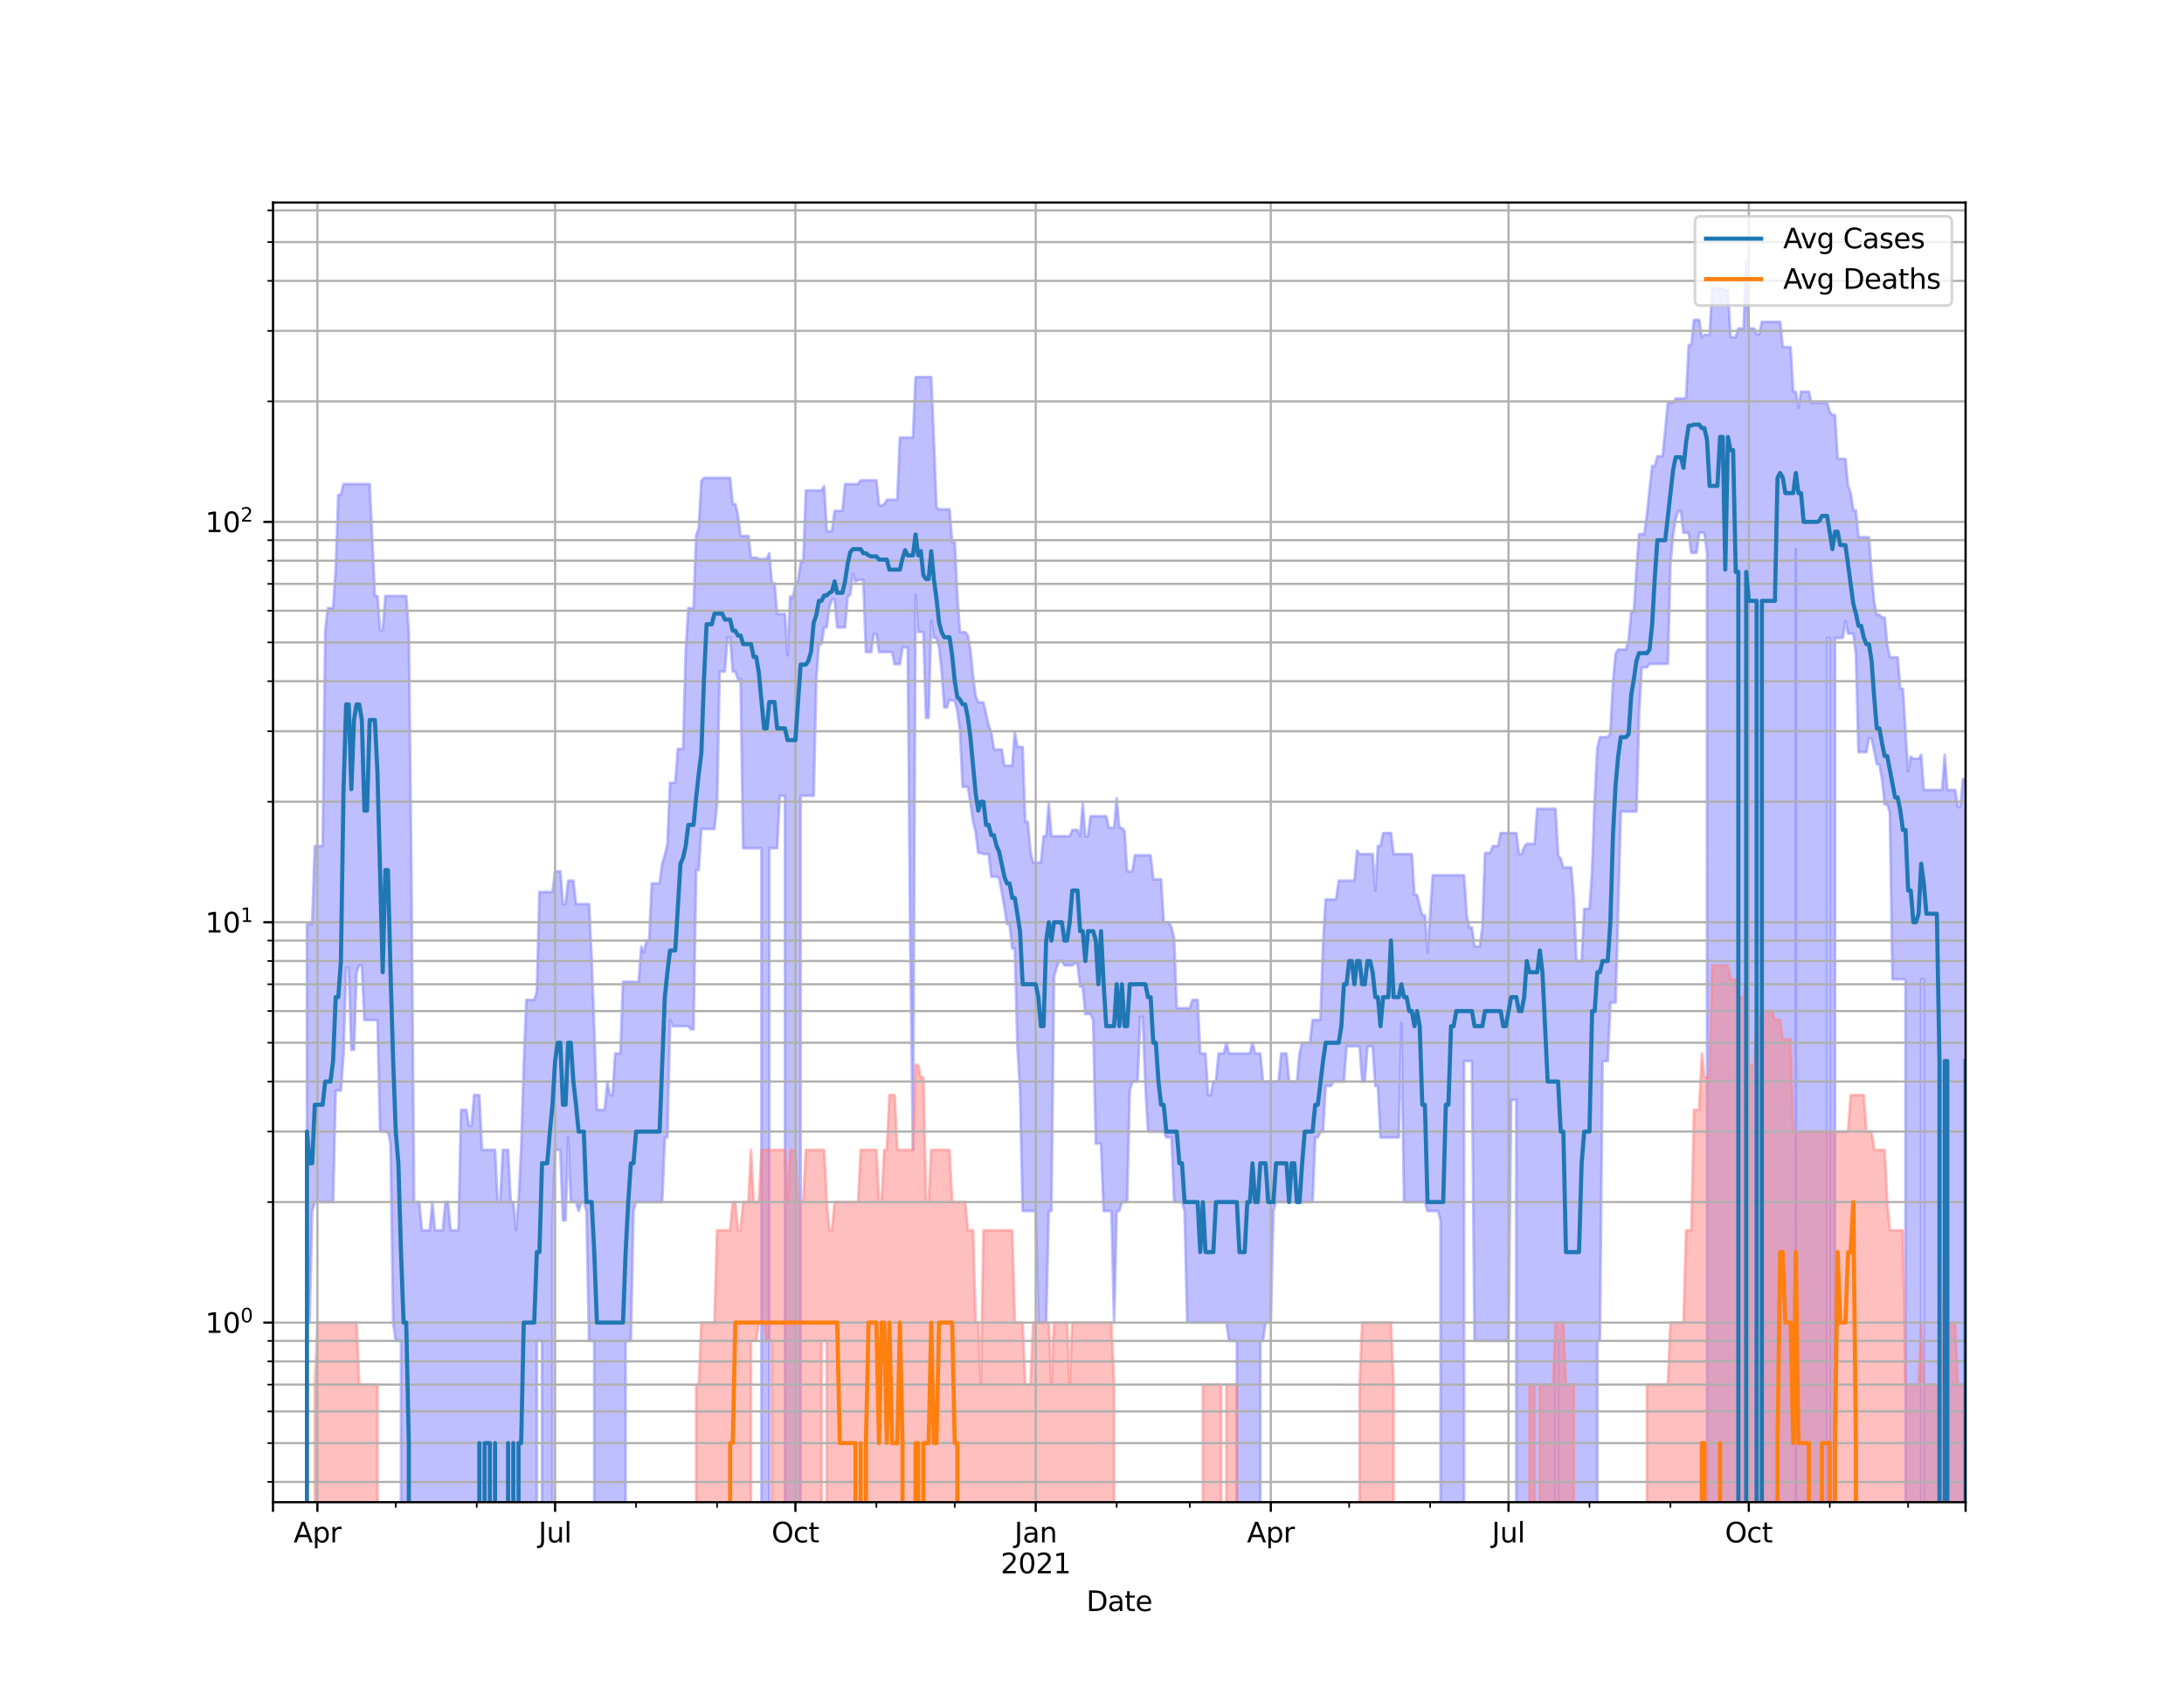 <?xml version="1.0" encoding="utf-8" standalone="no"?>
<!DOCTYPE svg PUBLIC "-//W3C//DTD SVG 1.1//EN"
  "http://www.w3.org/Graphics/SVG/1.1/DTD/svg11.dtd">
<svg height="612pt" version="1.1" viewBox="0 0 792 612" width="792pt" xmlns="http://www.w3.org/2000/svg" xmlns:xlink="http://www.w3.org/1999/xlink">
 <defs>
  <style type="text/css">*{stroke-linecap:butt;stroke-linejoin:round;}</style>
 </defs>
 <g id="figure_1">
  <g id="patch_1">
   <path d="M 0 612 
L 792 612 
L 792 0 
L 0 0 
z
" style="fill:#ffffff;"/>
  </g>
  <g id="axes_1">
   <g id="patch_2">
    <path d="M 99 544.68 
L 712.8 544.68 
L 712.8 73.44 
L 99 73.44 
z
" style="fill:#ffffff;"/>
   </g>
   <g id="PolyCollection_1">
    <path clip-path="url(#p68e2955192)" d="M 99 145643.647 
L 99 145643.647 
L 99.947 145643.647 
L 100.894 145643.647 
L 101.842 145643.647 
L 102.789 145643.647 
L 103.736 145643.647 
L 104.683 145643.647 
L 105.631 145643.647 
L 106.578 145643.647 
L 107.525 145643.647 
L 108.472 145643.647 
L 109.419 145643.647 
L 110.367 145643.647 
L 111.314 335.031 
L 112.261 335.031 
L 113.208 335.031 
L 114.156 306.768 
L 115.103 306.768 
L 116.05 306.768 
L 116.997 306.768 
L 117.944 228.784 
L 118.892 220.499 
L 119.839 220.499 
L 120.786 220.499 
L 121.733 206.535 
L 122.681 179.443 
L 123.628 179.443 
L 124.575 175.519 
L 125.522 175.519 
L 126.469 175.519 
L 127.417 175.519 
L 128.364 175.519 
L 129.311 175.519 
L 130.258 175.519 
L 131.206 175.519 
L 132.153 175.519 
L 133.1 175.519 
L 134.047 175.519 
L 134.994 195.526 
L 135.942 216.101 
L 136.889 216.101 
L 137.836 228.549 
L 138.783 228.549 
L 139.731 216.101 
L 140.678 216.101 
L 141.625 216.101 
L 142.572 216.101 
L 143.519 216.101 
L 144.467 216.101 
L 145.414 216.101 
L 146.361 216.101 
L 147.308 216.101 
L 148.256 229.258 
L 149.203 316.894 
L 150.15 435.863 
L 151.097 435.863 
L 152.044 435.863 
L 152.992 446.108 
L 153.939 446.108 
L 154.886 446.108 
L 155.833 446.108 
L 156.781 435.863 
L 157.728 446.108 
L 158.675 446.108 
L 159.622 446.108 
L 160.569 446.108 
L 161.517 435.863 
L 162.464 435.863 
L 163.411 446.108 
L 164.358 446.108 
L 165.306 446.108 
L 166.253 446.108 
L 167.2 402.41 
L 168.147 402.41 
L 169.094 402.41 
L 170.042 408.233 
L 170.989 408.233 
L 171.936 397.079 
L 172.883 397.079 
L 173.831 397.079 
L 174.778 416.943 
L 175.725 416.943 
L 176.672 416.943 
L 177.619 416.943 
L 178.567 416.943 
L 179.514 416.943 
L 180.461 435.863 
L 181.408 435.863 
L 182.356 416.943 
L 183.303 416.943 
L 184.25 416.943 
L 185.197 435.863 
L 186.144 435.863 
L 187.092 446.108 
L 188.039 435.863 
L 188.986 416.943 
L 189.933 386.155 
L 190.881 362.533 
L 191.828 362.533 
L 192.775 362.533 
L 193.722 362.533 
L 194.669 359.645 
L 195.617 323.43 
L 196.564 323.43 
L 197.511 323.43 
L 198.458 323.43 
L 199.406 323.43 
L 200.353 323.43 
L 201.3 315.946 
L 202.247 315.946 
L 203.194 315.946 
L 204.142 327.818 
L 205.089 327.818 
L 206.036 319.329 
L 206.983 319.329 
L 207.931 319.329 
L 208.878 327.818 
L 209.825 327.818 
L 210.772 327.818 
L 211.719 327.818 
L 212.667 327.818 
L 213.614 327.818 
L 214.561 347.682 
L 215.508 373.244 
L 216.456 402.41 
L 217.403 402.41 
L 218.35 402.41 
L 219.297 402.41 
L 220.244 392.164 
L 221.192 397.079 
L 222.139 397.079 
L 223.086 381.997 
L 224.033 381.997 
L 224.981 381.997 
L 225.928 355.989 
L 226.875 355.989 
L 227.822 355.989 
L 228.769 355.989 
L 229.717 355.989 
L 230.664 355.989 
L 231.611 355.989 
L 232.558 343.177 
L 233.506 345.389 
L 234.453 341.04 
L 235.4 341.04 
L 236.347 320.329 
L 237.294 320.329 
L 238.242 320.329 
L 239.189 320.329 
L 240.136 313.185 
L 241.083 310.109 
L 242.031 305.96 
L 242.978 283.836 
L 243.925 283.836 
L 244.872 283.836 
L 245.819 271.546 
L 246.767 271.546 
L 247.714 271.546 
L 248.661 236.033 
L 249.608 220.499 
L 250.556 220.499 
L 251.503 220.499 
L 252.45 194.216 
L 253.397 191.414 
L 254.344 174.314 
L 255.292 173.277 
L 256.239 173.277 
L 257.186 173.277 
L 258.133 173.277 
L 259.081 173.277 
L 260.028 173.277 
L 260.975 173.277 
L 261.922 173.277 
L 262.869 173.277 
L 263.817 173.277 
L 264.764 173.277 
L 265.711 182.768 
L 266.658 182.768 
L 267.606 186.882 
L 268.553 194.353 
L 269.5 194.353 
L 270.447 194.353 
L 271.394 194.353 
L 272.342 202.207 
L 273.289 202.207 
L 274.236 202.207 
L 275.183 202.674 
L 276.131 202.674 
L 277.078 202.674 
L 278.025 202.674 
L 278.972 200.601 
L 279.919 211.45 
L 280.867 211.45 
L 281.814 222.604 
L 282.761 222.604 
L 283.708 222.604 
L 284.656 222.604 
L 285.603 237.643 
L 286.55 216.198 
L 287.497 216.781 
L 288.444 211.99 
L 289.392 210.648 
L 290.339 203.855 
L 291.286 203.855 
L 292.233 177.844 
L 293.181 177.844 
L 294.128 177.844 
L 295.075 177.844 
L 296.022 177.844 
L 296.969 177.844 
L 297.917 177.844 
L 298.864 176.285 
L 299.811 192.6 
L 300.758 192.6 
L 301.706 192.6 
L 302.653 185.263 
L 303.6 185.263 
L 304.547 185.263 
L 305.494 185.263 
L 306.442 175.519 
L 307.389 175.519 
L 308.336 175.519 
L 309.283 175.519 
L 310.231 175.519 
L 311.178 175.519 
L 312.125 174.165 
L 313.072 174.165 
L 314.019 174.165 
L 314.967 174.165 
L 315.914 174.165 
L 316.861 174.165 
L 317.808 174.165 
L 318.756 182.996 
L 319.703 183.397 
L 320.65 182.881 
L 321.597 181.194 
L 322.544 181.194 
L 323.492 181.194 
L 324.439 181.194 
L 325.386 181.194 
L 326.333 158.664 
L 327.281 158.664 
L 328.228 158.664 
L 329.175 158.664 
L 330.122 158.664 
L 331.069 158.664 
L 332.017 136.723 
L 332.964 136.723 
L 333.911 136.723 
L 334.858 136.723 
L 335.806 136.723 
L 336.753 136.723 
L 337.7 136.723 
L 338.647 159.484 
L 339.594 183.974 
L 340.542 184.674 
L 341.489 184.674 
L 342.436 184.674 
L 343.383 184.674 
L 344.331 184.674 
L 345.278 196.651 
L 346.225 196.651 
L 347.172 216.488 
L 348.119 229.258 
L 349.067 229.258 
L 350.014 229.258 
L 350.961 230.338 
L 351.908 235.637 
L 352.856 245.136 
L 353.803 252.428 
L 354.75 254.702 
L 355.697 254.702 
L 356.644 254.702 
L 357.592 258.937 
L 358.539 263.069 
L 359.486 265.558 
L 360.433 271.779 
L 361.381 271.779 
L 362.328 271.779 
L 363.275 271.779 
L 364.222 277.647 
L 365.169 277.647 
L 366.117 277.647 
L 367.064 277.647 
L 368.011 265.558 
L 368.958 270.852 
L 369.906 270.852 
L 370.853 270.852 
L 371.8 298.045 
L 372.747 298.045 
L 373.694 308.835 
L 374.642 312.736 
L 375.589 312.736 
L 376.536 312.736 
L 377.483 312.736 
L 378.431 303.21 
L 379.378 303.21 
L 380.325 291.332 
L 381.272 303.21 
L 382.219 303.21 
L 383.167 303.21 
L 384.114 303.21 
L 385.061 303.21 
L 386.008 303.21 
L 386.956 303.21 
L 387.903 303.21 
L 388.85 300.944 
L 389.797 300.944 
L 390.744 300.944 
L 391.692 303.21 
L 392.639 291.332 
L 393.586 303.21 
L 394.533 303.21 
L 395.481 295.955 
L 396.428 295.955 
L 397.375 295.955 
L 398.322 295.955 
L 399.269 295.955 
L 400.217 295.955 
L 401.164 295.955 
L 402.111 300.207 
L 403.058 300.207 
L 404.006 300.207 
L 404.953 289.45 
L 405.9 300.207 
L 406.847 300.207 
L 407.794 301.316 
L 408.742 315.946 
L 409.689 315.946 
L 410.636 315.946 
L 411.583 310.109 
L 412.531 310.109 
L 413.478 310.109 
L 414.425 310.109 
L 415.372 310.109 
L 416.319 310.109 
L 417.267 310.109 
L 418.214 318.834 
L 419.161 318.834 
L 420.108 318.834 
L 421.056 318.834 
L 422.003 334.397 
L 422.95 334.397 
L 423.897 334.397 
L 424.844 336.317 
L 425.792 340.343 
L 426.739 365.56 
L 427.686 365.56 
L 428.633 365.56 
L 429.581 365.56 
L 430.528 365.56 
L 431.475 365.56 
L 432.422 362.533 
L 433.369 362.533 
L 434.317 362.533 
L 435.264 381.997 
L 436.211 381.997 
L 437.158 381.997 
L 438.106 397.079 
L 439.053 397.079 
L 440 392.164 
L 440.947 392.164 
L 441.894 381.997 
L 442.842 381.997 
L 443.789 381.997 
L 444.736 378.096 
L 445.683 381.997 
L 446.631 381.997 
L 447.578 381.997 
L 448.525 381.997 
L 449.472 381.997 
L 450.419 381.997 
L 451.367 381.997 
L 452.314 381.997 
L 453.261 381.997 
L 454.208 378.096 
L 455.156 381.997 
L 456.103 381.997 
L 457.05 381.997 
L 457.997 392.164 
L 458.944 392.164 
L 459.892 392.164 
L 460.839 392.164 
L 461.786 392.164 
L 462.733 392.164 
L 463.681 392.164 
L 464.628 381.997 
L 465.575 381.997 
L 466.522 381.997 
L 467.469 392.164 
L 468.417 392.164 
L 469.364 392.164 
L 470.311 392.164 
L 471.258 381.997 
L 472.206 378.096 
L 473.153 378.096 
L 474.1 378.096 
L 475.047 378.096 
L 475.994 369.835 
L 476.942 369.835 
L 477.889 369.835 
L 478.836 369.835 
L 479.783 342.456 
L 480.731 326.137 
L 481.678 326.137 
L 482.625 326.137 
L 483.572 326.137 
L 484.519 326.137 
L 485.467 319.329 
L 486.414 319.329 
L 487.361 319.329 
L 488.308 319.329 
L 489.256 319.329 
L 490.203 319.329 
L 491.15 319.329 
L 492.097 308.416 
L 493.044 309.681 
L 493.992 309.681 
L 494.939 309.681 
L 495.886 309.681 
L 496.833 309.681 
L 497.781 309.681 
L 498.728 322.903 
L 499.675 306.768 
L 500.622 306.768 
L 501.569 302.067 
L 502.517 302.067 
L 503.464 302.067 
L 504.411 302.067 
L 505.358 309.681 
L 506.306 309.681 
L 507.253 309.681 
L 508.2 309.681 
L 509.147 309.681 
L 510.094 309.681 
L 511.042 309.681 
L 511.989 309.681 
L 512.936 324.499 
L 513.883 324.499 
L 514.831 328.388 
L 515.778 331.925 
L 516.725 331.925 
L 517.672 345.389 
L 518.619 331.925 
L 519.567 317.374 
L 520.514 317.374 
L 521.461 317.374 
L 522.408 317.374 
L 523.356 317.374 
L 524.303 317.374 
L 525.25 317.374 
L 526.197 317.374 
L 527.144 317.374 
L 528.092 317.374 
L 529.039 317.374 
L 529.986 317.374 
L 530.933 317.374 
L 531.881 331.925 
L 532.828 336.317 
L 533.775 336.317 
L 534.722 343.177 
L 535.669 343.177 
L 536.617 343.177 
L 537.564 336.317 
L 538.511 309.257 
L 539.458 309.257 
L 540.406 309.257 
L 541.353 306.768 
L 542.3 306.768 
L 543.247 306.768 
L 544.194 302.067 
L 545.142 302.067 
L 546.089 302.067 
L 547.036 302.067 
L 547.983 302.067 
L 548.931 302.067 
L 549.878 302.067 
L 550.825 309.681 
L 551.772 309.681 
L 552.719 307.176 
L 553.667 305.96 
L 554.614 305.96 
L 555.561 305.96 
L 556.508 305.96 
L 557.456 293.272 
L 558.403 293.272 
L 559.35 293.272 
L 560.297 293.272 
L 561.244 293.272 
L 562.192 293.272 
L 563.139 293.272 
L 564.086 293.272 
L 565.033 310.109 
L 565.981 311.409 
L 566.928 314.55 
L 567.875 314.55 
L 568.822 314.55 
L 569.769 314.55 
L 570.717 325.586 
L 571.664 348.465 
L 572.611 348.465 
L 573.558 348.465 
L 574.506 329.545 
L 575.453 329.545 
L 576.4 329.545 
L 577.347 315.946 
L 578.294 289.76 
L 579.242 271.313 
L 580.189 267.274 
L 581.136 267.274 
L 582.083 267.274 
L 583.031 267.274 
L 583.978 265.77 
L 584.925 247.316 
L 585.872 237.102 
L 586.819 235.505 
L 587.767 235.505 
L 588.714 235.505 
L 589.661 235.505 
L 590.608 231.931 
L 591.556 221.754 
L 592.503 221.754 
L 593.45 206.286 
L 594.397 193.673 
L 595.344 193.673 
L 596.292 193.673 
L 597.239 186.579 
L 598.186 177.581 
L 599.133 168.973 
L 600.081 168.973 
L 601.028 165.461 
L 601.975 165.461 
L 602.922 165.461 
L 603.869 156.003 
L 604.817 146.2 
L 605.764 146.009 
L 606.711 146.009 
L 607.658 144.503 
L 608.606 144.503 
L 609.553 144.503 
L 610.5 144.503 
L 611.447 144.132 
L 612.394 125.069 
L 613.342 125.069 
L 614.289 115.982 
L 615.236 115.982 
L 616.183 115.982 
L 617.131 122.262 
L 618.078 121.418 
L 619.025 121.418 
L 619.972 121.418 
L 620.919 104.557 
L 621.867 104.557 
L 622.814 104.557 
L 623.761 104.557 
L 624.708 104.557 
L 625.656 105.252 
L 626.603 105.252 
L 627.55 122.24 
L 628.497 122.24 
L 629.444 122.24 
L 630.392 119.116 
L 631.339 119.116 
L 632.286 119.116 
L 633.233 94.86 
L 634.181 119.116 
L 635.128 119.116 
L 636.075 119.116 
L 637.022 121.182 
L 637.969 121.182 
L 638.917 116.716 
L 639.864 116.716 
L 640.811 116.716 
L 641.758 116.716 
L 642.706 116.716 
L 643.653 116.716 
L 644.6 116.716 
L 645.547 116.716 
L 646.494 125.849 
L 647.442 125.849 
L 648.389 125.849 
L 649.336 125.849 
L 650.283 142.04 
L 651.231 142.04 
L 652.178 147.878 
L 653.125 142.04 
L 654.072 142.04 
L 655.019 142.04 
L 655.967 142.04 
L 656.914 146.136 
L 657.861 146.136 
L 658.808 146.136 
L 659.756 146.136 
L 660.703 146.136 
L 661.65 146.136 
L 662.597 146.136 
L 663.544 149.368 
L 664.492 150.483 
L 665.439 150.483 
L 666.386 166.42 
L 667.333 166.42 
L 668.281 166.42 
L 669.228 166.42 
L 670.175 176.131 
L 671.122 178.798 
L 672.069 185.086 
L 673.017 185.086 
L 673.964 194.764 
L 674.911 194.764 
L 675.858 194.764 
L 676.806 194.764 
L 677.753 194.764 
L 678.7 207.791 
L 679.647 218.262 
L 680.594 222.926 
L 681.542 222.926 
L 682.489 223.902 
L 683.436 223.902 
L 684.383 233.693 
L 685.331 238.326 
L 686.278 238.326 
L 687.225 238.326 
L 688.172 238.326 
L 689.119 249.738 
L 690.067 249.738 
L 691.014 265.347 
L 691.961 279.732 
L 692.908 274.401 
L 693.856 275.135 
L 694.803 275.135 
L 695.75 275.135 
L 696.697 273.675 
L 697.644 286.433 
L 698.592 286.433 
L 699.539 286.433 
L 700.486 286.433 
L 701.433 286.433 
L 702.381 286.433 
L 703.328 286.433 
L 704.275 286.433 
L 705.222 273.675 
L 706.169 286.433 
L 707.117 286.433 
L 708.064 286.433 
L 709.011 286.433 
L 709.958 292.619 
L 710.906 292.619 
L 711.853 282.438 
L 712.8 282.438 
L 712.8 145643.647 
L 712.8 145643.647 
L 711.853 145643.647 
L 710.906 145643.647 
L 709.958 145643.647 
L 709.011 145643.647 
L 708.064 145643.647 
L 707.117 145643.647 
L 706.169 145643.647 
L 705.222 145643.647 
L 704.275 145643.647 
L 703.328 145643.647 
L 702.381 145643.647 
L 701.433 145643.647 
L 700.486 145643.647 
L 699.539 145643.647 
L 698.592 145643.647 
L 697.644 355.107 
L 696.697 355.107 
L 695.75 145643.647 
L 694.803 145643.647 
L 693.856 145643.647 
L 692.908 145643.647 
L 691.961 145643.647 
L 691.014 355.107 
L 690.067 355.107 
L 689.119 355.107 
L 688.172 355.107 
L 687.225 355.107 
L 686.278 355.107 
L 685.331 294.599 
L 684.383 291.651 
L 683.436 291.651 
L 682.489 282.438 
L 681.542 277.137 
L 680.594 277.137 
L 679.647 272.247 
L 678.7 267.71 
L 677.753 267.71 
L 676.806 272.72 
L 675.858 272.72 
L 674.911 272.72 
L 673.964 272.72 
L 673.017 237.102 
L 672.069 229.736 
L 671.122 229.736 
L 670.175 229.736 
L 669.228 225.115 
L 668.281 231.314 
L 667.333 231.314 
L 666.386 231.314 
L 665.439 231.314 
L 664.492 145643.647 
L 663.544 231.314 
L 662.597 231.314 
L 661.65 145643.647 
L 660.703 145643.647 
L 659.756 145643.647 
L 658.808 145643.647 
L 657.861 145643.647 
L 656.914 145643.647 
L 655.967 145643.647 
L 655.019 145643.647 
L 654.072 145643.647 
L 653.125 145643.647 
L 652.178 145643.647 
L 651.231 199.109 
L 650.283 145643.647 
L 649.336 145643.647 
L 648.389 145643.647 
L 647.442 145643.647 
L 646.494 145643.647 
L 645.547 145643.647 
L 644.6 145643.647 
L 643.653 145643.647 
L 642.706 145643.647 
L 641.758 145643.647 
L 640.811 145643.647 
L 639.864 145643.647 
L 638.917 145643.647 
L 637.969 145643.647 
L 637.022 145643.647 
L 636.075 145643.647 
L 635.128 145643.647 
L 634.181 145643.647 
L 633.233 145643.647 
L 632.286 145643.647 
L 631.339 145643.647 
L 630.392 145643.647 
L 629.444 145643.647 
L 628.497 145643.647 
L 627.55 145643.647 
L 626.603 145643.647 
L 625.656 145643.647 
L 624.708 145643.647 
L 623.761 145643.647 
L 622.814 145643.647 
L 621.867 145643.647 
L 620.919 145643.647 
L 619.972 145643.647 
L 619.025 200.451 
L 618.078 193.201 
L 617.131 193.201 
L 616.183 193.201 
L 615.236 200.451 
L 614.289 200.451 
L 613.342 200.451 
L 612.394 193.201 
L 611.447 193.201 
L 610.5 193.201 
L 609.553 185.263 
L 608.606 185.263 
L 607.658 188.17 
L 606.711 194.012 
L 605.764 204.655 
L 604.817 240.705 
L 603.869 240.705 
L 602.922 240.705 
L 601.975 240.705 
L 601.028 240.705 
L 600.081 240.705 
L 599.133 240.705 
L 598.186 240.705 
L 597.239 242.002 
L 596.292 242.002 
L 595.344 242.002 
L 594.397 258.557 
L 593.45 294.265 
L 592.503 294.265 
L 591.556 294.265 
L 590.608 294.265 
L 589.661 294.265 
L 588.714 294.265 
L 587.767 294.265 
L 586.819 329.545 
L 585.872 363.526 
L 584.925 363.526 
L 583.978 363.526 
L 583.031 384.738 
L 582.083 384.738 
L 581.136 384.738 
L 580.189 486.204 
L 579.242 486.204 
L 578.294 145643.647 
L 577.347 145643.647 
L 576.4 145643.647 
L 575.453 145643.647 
L 574.506 145643.647 
L 573.558 145643.647 
L 572.611 145643.647 
L 571.664 145643.647 
L 570.717 145643.647 
L 569.769 145643.647 
L 568.822 145643.647 
L 567.875 145643.647 
L 566.928 145643.647 
L 565.981 145643.647 
L 565.033 486.204 
L 564.086 486.204 
L 563.139 145643.647 
L 562.192 145643.647 
L 561.244 145643.647 
L 560.297 145643.647 
L 559.35 145643.647 
L 558.403 145643.647 
L 557.456 145643.647 
L 556.508 145643.647 
L 555.561 145643.647 
L 554.614 145643.647 
L 553.667 145643.647 
L 552.719 145643.647 
L 551.772 145643.647 
L 550.825 145643.647 
L 549.878 398.806 
L 548.931 398.806 
L 547.983 398.806 
L 547.036 486.204 
L 546.089 486.204 
L 545.142 486.204 
L 544.194 486.204 
L 543.247 486.204 
L 542.3 486.204 
L 541.353 486.204 
L 540.406 486.204 
L 539.458 486.204 
L 538.511 486.204 
L 537.564 486.204 
L 536.617 486.204 
L 535.669 486.204 
L 534.722 486.204 
L 533.775 384.738 
L 532.828 384.738 
L 531.881 384.738 
L 530.933 384.738 
L 529.986 145643.647 
L 529.039 145643.647 
L 528.092 145643.647 
L 527.144 145643.647 
L 526.197 145643.647 
L 525.25 145643.647 
L 524.303 145643.647 
L 523.356 145643.647 
L 522.408 442.505 
L 521.461 439.096 
L 520.514 439.096 
L 519.567 439.096 
L 518.619 439.096 
L 517.672 439.096 
L 516.725 435.863 
L 515.778 435.863 
L 514.831 435.863 
L 513.883 435.863 
L 512.936 435.863 
L 511.989 435.863 
L 511.042 435.863 
L 510.094 435.863 
L 509.147 435.863 
L 508.2 370.951 
L 507.253 412.438 
L 506.306 412.438 
L 505.358 412.438 
L 504.411 412.438 
L 503.464 412.438 
L 502.517 412.438 
L 501.569 412.438 
L 500.622 412.438 
L 499.675 393.76 
L 498.728 393.76 
L 497.781 379.37 
L 496.833 379.37 
L 495.886 379.37 
L 494.939 392.164 
L 493.992 392.164 
L 493.044 379.37 
L 492.097 379.37 
L 491.15 379.37 
L 490.203 379.37 
L 489.256 379.37 
L 488.308 379.37 
L 487.361 392.164 
L 486.414 392.164 
L 485.467 392.164 
L 484.519 392.164 
L 483.572 392.164 
L 482.625 393.76 
L 481.678 393.76 
L 480.731 393.76 
L 479.783 410.3 
L 478.836 410.3 
L 477.889 412.438 
L 476.942 412.438 
L 475.994 435.863 
L 475.047 435.863 
L 474.1 435.863 
L 473.153 435.863 
L 472.206 435.863 
L 471.258 435.863 
L 470.311 435.863 
L 469.364 435.863 
L 468.417 435.863 
L 467.469 435.863 
L 466.522 435.863 
L 465.575 435.863 
L 464.628 435.863 
L 463.681 435.863 
L 462.733 435.863 
L 461.786 439.096 
L 460.839 479.561 
L 459.892 479.561 
L 458.944 479.561 
L 457.997 486.204 
L 457.05 486.204 
L 456.103 145643.647 
L 455.156 145643.647 
L 454.208 145643.647 
L 453.261 145643.647 
L 452.314 145643.647 
L 451.367 145643.647 
L 450.419 145643.647 
L 449.472 145643.647 
L 448.525 486.204 
L 447.578 486.204 
L 446.631 486.204 
L 445.683 486.204 
L 444.736 479.561 
L 443.789 479.561 
L 442.842 479.561 
L 441.894 479.561 
L 440.947 479.561 
L 440 479.561 
L 439.053 479.561 
L 438.106 479.561 
L 437.158 479.561 
L 436.211 479.561 
L 435.264 479.561 
L 434.317 479.561 
L 433.369 479.561 
L 432.422 479.561 
L 431.475 479.561 
L 430.528 479.561 
L 429.581 439.096 
L 428.633 435.863 
L 427.686 435.863 
L 426.739 435.863 
L 425.792 435.863 
L 424.844 412.438 
L 423.897 412.438 
L 422.95 412.438 
L 422.003 410.3 
L 421.056 410.3 
L 420.108 410.3 
L 419.161 410.3 
L 418.214 410.3 
L 417.267 410.3 
L 416.319 410.3 
L 415.372 393.76 
L 414.425 368.739 
L 413.478 368.739 
L 412.531 392.164 
L 411.583 392.164 
L 410.636 392.164 
L 409.689 395.397 
L 408.742 435.863 
L 407.794 435.863 
L 406.847 435.863 
L 405.9 439.096 
L 404.953 439.096 
L 404.006 479.561 
L 403.058 439.096 
L 402.111 439.096 
L 401.164 439.096 
L 400.217 439.096 
L 399.269 414.65 
L 398.322 414.65 
L 397.375 414.65 
L 396.428 369.835 
L 395.481 367.661 
L 394.533 367.661 
L 393.586 367.661 
L 392.639 357.79 
L 391.692 357.79 
L 390.744 349.258 
L 389.797 349.258 
L 388.85 350.061 
L 387.903 350.061 
L 386.956 350.061 
L 386.008 350.061 
L 385.061 348.465 
L 384.114 348.465 
L 383.167 350.875 
L 382.219 354.238 
L 381.272 439.096 
L 380.325 439.096 
L 379.378 479.561 
L 378.431 479.561 
L 377.483 479.561 
L 376.536 479.561 
L 375.589 439.096 
L 374.642 439.096 
L 373.694 439.096 
L 372.747 439.096 
L 371.8 439.096 
L 370.853 439.096 
L 369.906 395.397 
L 368.958 379.37 
L 368.011 343.906 
L 367.064 343.906 
L 366.117 335.031 
L 365.169 335.031 
L 364.222 328.964 
L 363.275 323.43 
L 362.328 318.344 
L 361.381 317.857 
L 360.433 317.857 
L 359.486 317.857 
L 358.539 309.681 
L 357.592 309.681 
L 356.644 309.681 
L 355.697 309.257 
L 354.75 309.257 
L 353.803 301.69 
L 352.856 297.692 
L 351.908 291.332 
L 350.961 285.265 
L 350.014 285.265 
L 349.067 285.265 
L 348.119 264.927 
L 347.172 257.804 
L 346.225 253.993 
L 345.278 253.993 
L 344.331 253.642 
L 343.383 256.508 
L 342.436 256.508 
L 341.489 243.475 
L 340.542 234.722 
L 339.594 231.314 
L 338.647 231.314 
L 337.7 225.004 
L 336.753 260.284 
L 335.806 260.284 
L 334.858 229.139 
L 333.911 229.139 
L 332.964 229.139 
L 332.017 215.716 
L 331.069 416.943 
L 330.122 345.389 
L 329.175 234.722 
L 328.228 234.722 
L 327.281 234.722 
L 326.333 240.848 
L 325.386 240.848 
L 324.439 240.848 
L 323.492 236.432 
L 322.544 236.432 
L 321.597 236.432 
L 320.65 236.432 
L 319.703 236.432 
L 318.756 236.432 
L 317.808 229.856 
L 316.861 229.856 
L 315.914 236.432 
L 314.967 236.432 
L 314.019 236.432 
L 313.072 210.295 
L 312.125 210.295 
L 311.178 210.295 
L 310.231 210.914 
L 309.283 208.046 
L 308.336 215.62 
L 307.389 216.488 
L 306.442 227.499 
L 305.494 227.499 
L 304.547 227.499 
L 303.6 227.499 
L 302.653 217.369 
L 301.706 217.369 
L 300.758 220.086 
L 299.811 227.499 
L 298.864 227.499 
L 297.917 233.565 
L 296.969 233.565 
L 296.022 246.217 
L 295.075 288.53 
L 294.128 288.53 
L 293.181 288.53 
L 292.233 288.53 
L 291.286 288.53 
L 290.339 288.53 
L 289.392 145643.647 
L 288.444 145643.647 
L 287.497 145643.647 
L 286.55 145643.647 
L 285.603 145643.647 
L 284.656 288.53 
L 283.708 288.53 
L 282.761 288.53 
L 281.814 307.587 
L 280.867 307.587 
L 279.919 307.587 
L 278.972 307.587 
L 278.025 145643.647 
L 277.078 145643.647 
L 276.131 307.587 
L 275.183 307.587 
L 274.236 307.587 
L 273.289 307.587 
L 272.342 307.587 
L 271.394 307.587 
L 270.447 307.587 
L 269.5 307.587 
L 268.553 246.217 
L 267.606 246.217 
L 266.658 243.475 
L 265.711 243.475 
L 264.764 231.068 
L 263.817 231.068 
L 262.869 243.475 
L 261.922 243.475 
L 260.975 243.475 
L 260.028 291.332 
L 259.081 300.575 
L 258.133 300.575 
L 257.186 300.575 
L 256.239 300.575 
L 255.292 300.575 
L 254.344 300.575 
L 253.397 315.477 
L 252.45 315.477 
L 251.503 373.244 
L 250.556 373.244 
L 249.608 372.087 
L 248.661 372.087 
L 247.714 372.087 
L 246.767 372.087 
L 245.819 372.087 
L 244.872 372.087 
L 243.925 372.087 
L 242.978 369.835 
L 242.031 412.438 
L 241.083 412.438 
L 240.136 435.863 
L 239.189 435.863 
L 238.242 435.863 
L 237.294 435.863 
L 236.347 435.863 
L 235.4 435.863 
L 234.453 435.863 
L 233.506 435.863 
L 232.558 435.863 
L 231.611 435.863 
L 230.664 435.863 
L 229.717 439.096 
L 228.769 486.204 
L 227.822 486.204 
L 226.875 486.204 
L 225.928 145643.647 
L 224.981 145643.647 
L 224.033 145643.647 
L 223.086 145643.647 
L 222.139 145643.647 
L 221.192 145643.647 
L 220.244 145643.647 
L 219.297 145643.647 
L 218.35 145643.647 
L 217.403 145643.647 
L 216.456 145643.647 
L 215.508 486.204 
L 214.561 486.204 
L 213.614 486.204 
L 212.667 439.096 
L 211.719 435.863 
L 210.772 435.863 
L 209.825 439.096 
L 208.878 435.863 
L 207.931 435.863 
L 206.983 435.863 
L 206.036 412.438 
L 205.089 442.505 
L 204.142 442.505 
L 203.194 416.943 
L 202.247 416.943 
L 201.3 416.943 
L 200.353 442.505 
L 199.406 145643.647 
L 198.458 145643.647 
L 197.511 145643.647 
L 196.564 486.204 
L 195.617 486.204 
L 194.669 486.204 
L 193.722 145643.647 
L 192.775 145643.647 
L 191.828 145643.647 
L 190.881 145643.647 
L 189.933 145643.647 
L 188.986 145643.647 
L 188.039 145643.647 
L 187.092 145643.647 
L 186.144 145643.647 
L 185.197 145643.647 
L 184.25 145643.647 
L 183.303 145643.647 
L 182.356 145643.647 
L 181.408 145643.647 
L 180.461 145643.647 
L 179.514 145643.647 
L 178.567 145643.647 
L 177.619 145643.647 
L 176.672 145643.647 
L 175.725 145643.647 
L 174.778 145643.647 
L 173.831 145643.647 
L 172.883 145643.647 
L 171.936 145643.647 
L 170.989 145643.647 
L 170.042 145643.647 
L 169.094 145643.647 
L 168.147 145643.647 
L 167.2 145643.647 
L 166.253 145643.647 
L 165.306 145643.647 
L 164.358 145643.647 
L 163.411 145643.647 
L 162.464 145643.647 
L 161.517 145643.647 
L 160.569 145643.647 
L 159.622 145643.647 
L 158.675 145643.647 
L 157.728 145643.647 
L 156.781 145643.647 
L 155.833 145643.647 
L 154.886 145643.647 
L 153.939 145643.647 
L 152.992 145643.647 
L 152.044 145643.647 
L 151.097 145643.647 
L 150.15 145643.647 
L 149.203 145643.647 
L 148.256 145643.647 
L 147.308 145643.647 
L 146.361 145643.647 
L 145.414 486.204 
L 144.467 486.204 
L 143.519 486.204 
L 142.572 479.561 
L 141.625 414.65 
L 140.678 410.3 
L 139.731 410.3 
L 138.783 410.3 
L 137.836 410.3 
L 136.889 369.835 
L 135.942 369.835 
L 134.994 369.835 
L 134.047 369.835 
L 133.1 369.835 
L 132.153 369.835 
L 131.206 350.061 
L 130.258 350.061 
L 129.311 352.534 
L 128.364 380.669 
L 127.417 380.669 
L 126.469 350.875 
L 125.522 350.875 
L 124.575 381.997 
L 123.628 395.397 
L 122.681 395.397 
L 121.733 395.397 
L 120.786 435.863 
L 119.839 435.863 
L 118.892 435.863 
L 117.944 435.863 
L 116.997 435.863 
L 116.05 435.863 
L 115.103 435.863 
L 114.156 435.863 
L 113.208 439.096 
L 112.261 479.561 
L 111.314 439.096 
L 110.367 145643.647 
L 109.419 145643.647 
L 108.472 145643.647 
L 107.525 145643.647 
L 106.578 145643.647 
L 105.631 145643.647 
L 104.683 145643.647 
L 103.736 145643.647 
L 102.789 145643.647 
L 101.842 145643.647 
L 100.894 145643.647 
L 99.947 145643.647 
L 99 145643.647 
z
" style="fill:#8080ff;fill-opacity:0.5;stroke:#8080ff;stroke-opacity:0.5;"/>
   </g>
   <g id="PolyCollection_2">
    <path clip-path="url(#p68e2955192)" d="M 99 145643.647 
L 99 145643.647 
L 99.947 145643.647 
L 100.894 145643.647 
L 101.842 145643.647 
L 102.789 145643.647 
L 103.736 145643.647 
L 104.683 145643.647 
L 105.631 145643.647 
L 106.578 145643.647 
L 107.525 145643.647 
L 108.472 145643.647 
L 109.419 145643.647 
L 110.367 145643.647 
L 111.314 145643.647 
L 112.261 145643.647 
L 113.208 145643.647 
L 114.156 502.047 
L 115.103 479.561 
L 116.05 479.561 
L 116.997 479.561 
L 117.944 479.561 
L 118.892 479.561 
L 119.839 479.561 
L 120.786 479.561 
L 121.733 479.561 
L 122.681 479.561 
L 123.628 479.561 
L 124.575 479.561 
L 125.522 479.561 
L 126.469 479.561 
L 127.417 479.561 
L 128.364 479.561 
L 129.311 479.561 
L 130.258 502.047 
L 131.206 502.047 
L 132.153 502.047 
L 133.1 502.047 
L 134.047 502.047 
L 134.994 502.047 
L 135.942 502.047 
L 136.889 502.047 
L 137.836 145643.647 
L 138.783 145643.647 
L 139.731 145643.647 
L 140.678 145643.647 
L 141.625 145643.647 
L 142.572 145643.647 
L 143.519 145643.647 
L 144.467 145643.647 
L 145.414 145643.647 
L 146.361 145643.647 
L 147.308 145643.647 
L 148.256 145643.647 
L 149.203 145643.647 
L 150.15 145643.647 
L 151.097 145643.647 
L 152.044 145643.647 
L 152.992 145643.647 
L 153.939 145643.647 
L 154.886 145643.647 
L 155.833 145643.647 
L 156.781 145643.647 
L 157.728 145643.647 
L 158.675 145643.647 
L 159.622 145643.647 
L 160.569 145643.647 
L 161.517 145643.647 
L 162.464 145643.647 
L 163.411 145643.647 
L 164.358 145643.647 
L 165.306 145643.647 
L 166.253 145643.647 
L 167.2 145643.647 
L 168.147 145643.647 
L 169.094 145643.647 
L 170.042 145643.647 
L 170.989 145643.647 
L 171.936 145643.647 
L 172.883 145643.647 
L 173.831 145643.647 
L 174.778 145643.647 
L 175.725 145643.647 
L 176.672 145643.647 
L 177.619 145643.647 
L 178.567 145643.647 
L 179.514 145643.647 
L 180.461 145643.647 
L 181.408 145643.647 
L 182.356 145643.647 
L 183.303 145643.647 
L 184.25 145643.647 
L 185.197 145643.647 
L 186.144 145643.647 
L 187.092 145643.647 
L 188.039 145643.647 
L 188.986 145643.647 
L 189.933 145643.647 
L 190.881 145643.647 
L 191.828 145643.647 
L 192.775 145643.647 
L 193.722 145643.647 
L 194.669 145643.647 
L 195.617 145643.647 
L 196.564 145643.647 
L 197.511 145643.647 
L 198.458 145643.647 
L 199.406 145643.647 
L 200.353 145643.647 
L 201.3 145643.647 
L 202.247 145643.647 
L 203.194 145643.647 
L 204.142 145643.647 
L 205.089 145643.647 
L 206.036 145643.647 
L 206.983 145643.647 
L 207.931 145643.647 
L 208.878 145643.647 
L 209.825 145643.647 
L 210.772 145643.647 
L 211.719 145643.647 
L 212.667 145643.647 
L 213.614 145643.647 
L 214.561 145643.647 
L 215.508 145643.647 
L 216.456 145643.647 
L 217.403 145643.647 
L 218.35 145643.647 
L 219.297 145643.647 
L 220.244 145643.647 
L 221.192 145643.647 
L 222.139 145643.647 
L 223.086 145643.647 
L 224.033 145643.647 
L 224.981 145643.647 
L 225.928 145643.647 
L 226.875 145643.647 
L 227.822 145643.647 
L 228.769 145643.647 
L 229.717 145643.647 
L 230.664 145643.647 
L 231.611 145643.647 
L 232.558 145643.647 
L 233.506 145643.647 
L 234.453 145643.647 
L 235.4 145643.647 
L 236.347 145643.647 
L 237.294 145643.647 
L 238.242 145643.647 
L 239.189 145643.647 
L 240.136 145643.647 
L 241.083 145643.647 
L 242.031 145643.647 
L 242.978 145643.647 
L 243.925 145643.647 
L 244.872 145643.647 
L 245.819 145643.647 
L 246.767 145643.647 
L 247.714 145643.647 
L 248.661 145643.647 
L 249.608 145643.647 
L 250.556 145643.647 
L 251.503 145643.647 
L 252.45 502.047 
L 253.397 502.047 
L 254.344 479.561 
L 255.292 479.561 
L 256.239 479.561 
L 257.186 479.561 
L 258.133 479.561 
L 259.081 479.561 
L 260.028 446.108 
L 260.975 446.108 
L 261.922 446.108 
L 262.869 446.108 
L 263.817 446.108 
L 264.764 446.108 
L 265.711 435.863 
L 266.658 435.863 
L 267.606 446.108 
L 268.553 446.108 
L 269.5 435.863 
L 270.447 435.863 
L 271.394 435.863 
L 272.342 416.943 
L 273.289 435.863 
L 274.236 435.863 
L 275.183 435.863 
L 276.131 416.943 
L 277.078 416.943 
L 278.025 416.943 
L 278.972 416.943 
L 279.919 416.943 
L 280.867 416.943 
L 281.814 416.943 
L 282.761 416.943 
L 283.708 416.943 
L 284.656 416.943 
L 285.603 435.863 
L 286.55 416.943 
L 287.497 416.943 
L 288.444 416.943 
L 289.392 435.863 
L 290.339 435.863 
L 291.286 435.863 
L 292.233 416.943 
L 293.181 416.943 
L 294.128 416.943 
L 295.075 416.943 
L 296.022 416.943 
L 296.969 416.943 
L 297.917 416.943 
L 298.864 416.943 
L 299.811 435.863 
L 300.758 446.108 
L 301.706 446.108 
L 302.653 435.863 
L 303.6 435.863 
L 304.547 435.863 
L 305.494 435.863 
L 306.442 435.863 
L 307.389 435.863 
L 308.336 435.863 
L 309.283 435.863 
L 310.231 435.863 
L 311.178 435.863 
L 312.125 416.943 
L 313.072 416.943 
L 314.019 416.943 
L 314.967 416.943 
L 315.914 416.943 
L 316.861 416.943 
L 317.808 416.943 
L 318.756 435.863 
L 319.703 435.863 
L 320.65 416.943 
L 321.597 416.943 
L 322.544 397.079 
L 323.492 397.079 
L 324.439 397.079 
L 325.386 416.943 
L 326.333 416.943 
L 327.281 416.943 
L 328.228 416.943 
L 329.175 416.943 
L 330.122 416.943 
L 331.069 416.943 
L 332.017 386.155 
L 332.964 386.155 
L 333.911 390.607 
L 334.858 390.607 
L 335.806 435.863 
L 336.753 435.863 
L 337.7 416.943 
L 338.647 416.943 
L 339.594 416.943 
L 340.542 416.943 
L 341.489 416.943 
L 342.436 416.943 
L 343.383 416.943 
L 344.331 416.943 
L 345.278 435.863 
L 346.225 435.863 
L 347.172 435.863 
L 348.119 435.863 
L 349.067 435.863 
L 350.014 435.863 
L 350.961 446.108 
L 351.908 446.108 
L 352.856 446.108 
L 353.803 479.561 
L 354.75 479.561 
L 355.697 502.047 
L 356.644 446.108 
L 357.592 446.108 
L 358.539 446.108 
L 359.486 446.108 
L 360.433 446.108 
L 361.381 446.108 
L 362.328 446.108 
L 363.275 446.108 
L 364.222 446.108 
L 365.169 446.108 
L 366.117 446.108 
L 367.064 446.108 
L 368.011 479.561 
L 368.958 479.561 
L 369.906 479.561 
L 370.853 479.561 
L 371.8 502.047 
L 372.747 502.047 
L 373.694 502.047 
L 374.642 479.561 
L 375.589 479.561 
L 376.536 479.561 
L 377.483 479.561 
L 378.431 479.561 
L 379.378 479.561 
L 380.325 479.561 
L 381.272 502.047 
L 382.219 479.561 
L 383.167 479.561 
L 384.114 479.561 
L 385.061 479.561 
L 386.008 479.561 
L 386.956 479.561 
L 387.903 502.047 
L 388.85 479.561 
L 389.797 479.561 
L 390.744 479.561 
L 391.692 479.561 
L 392.639 479.561 
L 393.586 479.561 
L 394.533 479.561 
L 395.481 479.561 
L 396.428 479.561 
L 397.375 479.561 
L 398.322 479.561 
L 399.269 479.561 
L 400.217 479.561 
L 401.164 479.561 
L 402.111 479.561 
L 403.058 479.561 
L 404.006 502.047 
L 404.953 145643.647 
L 405.9 145643.647 
L 406.847 145643.647 
L 407.794 145643.647 
L 408.742 145643.647 
L 409.689 145643.647 
L 410.636 145643.647 
L 411.583 145643.647 
L 412.531 145643.647 
L 413.478 145643.647 
L 414.425 145643.647 
L 415.372 145643.647 
L 416.319 145643.647 
L 417.267 145643.647 
L 418.214 145643.647 
L 419.161 145643.647 
L 420.108 145643.647 
L 421.056 145643.647 
L 422.003 145643.647 
L 422.95 145643.647 
L 423.897 145643.647 
L 424.844 145643.647 
L 425.792 145643.647 
L 426.739 145643.647 
L 427.686 145643.647 
L 428.633 145643.647 
L 429.581 145643.647 
L 430.528 145643.647 
L 431.475 145643.647 
L 432.422 145643.647 
L 433.369 145643.647 
L 434.317 145643.647 
L 435.264 145643.647 
L 436.211 502.047 
L 437.158 502.047 
L 438.106 502.047 
L 439.053 502.047 
L 440 502.047 
L 440.947 502.047 
L 441.894 502.047 
L 442.842 502.047 
L 443.789 145643.647 
L 444.736 502.047 
L 445.683 502.047 
L 446.631 502.047 
L 447.578 502.047 
L 448.525 502.047 
L 449.472 145643.647 
L 450.419 145643.647 
L 451.367 145643.647 
L 452.314 145643.647 
L 453.261 145643.647 
L 454.208 145643.647 
L 455.156 145643.647 
L 456.103 145643.647 
L 457.05 145643.647 
L 457.997 145643.647 
L 458.944 145643.647 
L 459.892 145643.647 
L 460.839 145643.647 
L 461.786 145643.647 
L 462.733 145643.647 
L 463.681 145643.647 
L 464.628 145643.647 
L 465.575 145643.647 
L 466.522 145643.647 
L 467.469 145643.647 
L 468.417 145643.647 
L 469.364 145643.647 
L 470.311 145643.647 
L 471.258 145643.647 
L 472.206 145643.647 
L 473.153 145643.647 
L 474.1 145643.647 
L 475.047 145643.647 
L 475.994 145643.647 
L 476.942 145643.647 
L 477.889 145643.647 
L 478.836 145643.647 
L 479.783 145643.647 
L 480.731 145643.647 
L 481.678 145643.647 
L 482.625 145643.647 
L 483.572 145643.647 
L 484.519 145643.647 
L 485.467 145643.647 
L 486.414 145643.647 
L 487.361 145643.647 
L 488.308 145643.647 
L 489.256 145643.647 
L 490.203 145643.647 
L 491.15 145643.647 
L 492.097 145643.647 
L 493.044 502.047 
L 493.992 479.561 
L 494.939 479.561 
L 495.886 479.561 
L 496.833 479.561 
L 497.781 479.561 
L 498.728 479.561 
L 499.675 479.561 
L 500.622 479.561 
L 501.569 479.561 
L 502.517 479.561 
L 503.464 479.561 
L 504.411 479.561 
L 505.358 502.047 
L 506.306 145643.647 
L 507.253 145643.647 
L 508.2 145643.647 
L 509.147 145643.647 
L 510.094 145643.647 
L 511.042 145643.647 
L 511.989 145643.647 
L 512.936 145643.647 
L 513.883 145643.647 
L 514.831 145643.647 
L 515.778 145643.647 
L 516.725 145643.647 
L 517.672 145643.647 
L 518.619 145643.647 
L 519.567 145643.647 
L 520.514 145643.647 
L 521.461 145643.647 
L 522.408 145643.647 
L 523.356 145643.647 
L 524.303 145643.647 
L 525.25 145643.647 
L 526.197 145643.647 
L 527.144 145643.647 
L 528.092 145643.647 
L 529.039 145643.647 
L 529.986 145643.647 
L 530.933 145643.647 
L 531.881 145643.647 
L 532.828 145643.647 
L 533.775 145643.647 
L 534.722 145643.647 
L 535.669 145643.647 
L 536.617 145643.647 
L 537.564 145643.647 
L 538.511 145643.647 
L 539.458 145643.647 
L 540.406 145643.647 
L 541.353 145643.647 
L 542.3 145643.647 
L 543.247 145643.647 
L 544.194 145643.647 
L 545.142 145643.647 
L 546.089 145643.647 
L 547.036 145643.647 
L 547.983 145643.647 
L 548.931 145643.647 
L 549.878 145643.647 
L 550.825 145643.647 
L 551.772 145643.647 
L 552.719 145643.647 
L 553.667 145643.647 
L 554.614 502.047 
L 555.561 502.047 
L 556.508 502.047 
L 557.456 145643.647 
L 558.403 502.047 
L 559.35 502.047 
L 560.297 502.047 
L 561.244 502.047 
L 562.192 502.047 
L 563.139 502.047 
L 564.086 479.561 
L 565.033 479.561 
L 565.981 479.561 
L 566.928 479.561 
L 567.875 502.047 
L 568.822 502.047 
L 569.769 502.047 
L 570.717 502.047 
L 571.664 145643.647 
L 572.611 145643.647 
L 573.558 145643.647 
L 574.506 145643.647 
L 575.453 145643.647 
L 576.4 145643.647 
L 577.347 145643.647 
L 578.294 145643.647 
L 579.242 145643.647 
L 580.189 145643.647 
L 581.136 145643.647 
L 582.083 145643.647 
L 583.031 145643.647 
L 583.978 145643.647 
L 584.925 145643.647 
L 585.872 145643.647 
L 586.819 145643.647 
L 587.767 145643.647 
L 588.714 145643.647 
L 589.661 145643.647 
L 590.608 145643.647 
L 591.556 145643.647 
L 592.503 145643.647 
L 593.45 145643.647 
L 594.397 145643.647 
L 595.344 145643.647 
L 596.292 145643.647 
L 597.239 502.047 
L 598.186 502.047 
L 599.133 502.047 
L 600.081 502.047 
L 601.028 502.047 
L 601.975 502.047 
L 602.922 502.047 
L 603.869 502.047 
L 604.817 502.047 
L 605.764 479.561 
L 606.711 479.561 
L 607.658 479.561 
L 608.606 479.561 
L 609.553 479.561 
L 610.5 479.561 
L 611.447 446.108 
L 612.394 446.108 
L 613.342 446.108 
L 614.289 402.41 
L 615.236 402.41 
L 616.183 402.41 
L 617.131 381.997 
L 618.078 390.607 
L 619.025 390.607 
L 619.972 390.607 
L 620.919 350.061 
L 621.867 350.061 
L 622.814 350.061 
L 623.761 350.061 
L 624.708 350.061 
L 625.656 350.061 
L 626.603 350.061 
L 627.55 355.107 
L 628.497 355.107 
L 629.444 355.107 
L 630.392 361.555 
L 631.339 361.555 
L 632.286 361.555 
L 633.233 355.989 
L 634.181 386.155 
L 635.128 386.155 
L 636.075 386.155 
L 637.022 369.835 
L 637.969 369.835 
L 638.917 366.602 
L 639.864 366.602 
L 640.811 366.602 
L 641.758 366.602 
L 642.706 366.602 
L 643.653 369.835 
L 644.6 369.835 
L 645.547 369.835 
L 646.494 376.847 
L 647.442 376.847 
L 648.389 376.847 
L 649.336 376.847 
L 650.283 410.3 
L 651.231 410.3 
L 652.178 410.3 
L 653.125 410.3 
L 654.072 410.3 
L 655.019 410.3 
L 655.967 410.3 
L 656.914 410.3 
L 657.861 410.3 
L 658.808 410.3 
L 659.756 410.3 
L 660.703 410.3 
L 661.65 410.3 
L 662.597 410.3 
L 663.544 410.3 
L 664.492 410.3 
L 665.439 410.3 
L 666.386 410.3 
L 667.333 410.3 
L 668.281 410.3 
L 669.228 410.3 
L 670.175 410.3 
L 671.122 397.079 
L 672.069 397.079 
L 673.017 397.079 
L 673.964 397.079 
L 674.911 397.079 
L 675.858 397.079 
L 676.806 410.3 
L 677.753 410.3 
L 678.7 410.3 
L 679.647 416.943 
L 680.594 416.943 
L 681.542 416.943 
L 682.489 416.943 
L 683.436 416.943 
L 684.383 435.863 
L 685.331 446.108 
L 686.278 446.108 
L 687.225 446.108 
L 688.172 446.108 
L 689.119 446.108 
L 690.067 446.108 
L 691.014 502.047 
L 691.961 502.047 
L 692.908 502.047 
L 693.856 502.047 
L 694.803 502.047 
L 695.75 502.047 
L 696.697 479.561 
L 697.644 502.047 
L 698.592 502.047 
L 699.539 502.047 
L 700.486 502.047 
L 701.433 502.047 
L 702.381 502.047 
L 703.328 502.047 
L 704.275 502.047 
L 705.222 446.108 
L 706.169 479.561 
L 707.117 479.561 
L 708.064 479.561 
L 709.011 479.561 
L 709.958 502.047 
L 710.906 502.047 
L 711.853 502.047 
L 712.8 502.047 
L 712.8 145643.647 
L 712.8 145643.647 
L 711.853 145643.647 
L 710.906 145643.647 
L 709.958 145643.647 
L 709.011 145643.647 
L 708.064 145643.647 
L 707.117 145643.647 
L 706.169 145643.647 
L 705.222 145643.647 
L 704.275 145643.647 
L 703.328 145643.647 
L 702.381 145643.647 
L 701.433 145643.647 
L 700.486 145643.647 
L 699.539 145643.647 
L 698.592 145643.647 
L 697.644 145643.647 
L 696.697 145643.647 
L 695.75 145643.647 
L 694.803 145643.647 
L 693.856 145643.647 
L 692.908 145643.647 
L 691.961 145643.647 
L 691.014 145643.647 
L 690.067 145643.647 
L 689.119 145643.647 
L 688.172 145643.647 
L 687.225 145643.647 
L 686.278 145643.647 
L 685.331 145643.647 
L 684.383 145643.647 
L 683.436 145643.647 
L 682.489 145643.647 
L 681.542 145643.647 
L 680.594 145643.647 
L 679.647 145643.647 
L 678.7 145643.647 
L 677.753 145643.647 
L 676.806 145643.647 
L 675.858 145643.647 
L 674.911 145643.647 
L 673.964 145643.647 
L 673.017 145643.647 
L 672.069 145643.647 
L 671.122 145643.647 
L 670.175 145643.647 
L 669.228 145643.647 
L 668.281 145643.647 
L 667.333 145643.647 
L 666.386 145643.647 
L 665.439 145643.647 
L 664.492 145643.647 
L 663.544 145643.647 
L 662.597 145643.647 
L 661.65 145643.647 
L 660.703 145643.647 
L 659.756 145643.647 
L 658.808 145643.647 
L 657.861 145643.647 
L 656.914 145643.647 
L 655.967 145643.647 
L 655.019 145643.647 
L 654.072 145643.647 
L 653.125 145643.647 
L 652.178 145643.647 
L 651.231 145643.647 
L 650.283 145643.647 
L 649.336 145643.647 
L 648.389 145643.647 
L 647.442 145643.647 
L 646.494 145643.647 
L 645.547 145643.647 
L 644.6 145643.647 
L 643.653 145643.647 
L 642.706 145643.647 
L 641.758 145643.647 
L 640.811 145643.647 
L 639.864 145643.647 
L 638.917 145643.647 
L 637.969 145643.647 
L 637.022 145643.647 
L 636.075 145643.647 
L 635.128 145643.647 
L 634.181 145643.647 
L 633.233 145643.647 
L 632.286 145643.647 
L 631.339 145643.647 
L 630.392 145643.647 
L 629.444 145643.647 
L 628.497 145643.647 
L 627.55 145643.647 
L 626.603 145643.647 
L 625.656 145643.647 
L 624.708 145643.647 
L 623.761 145643.647 
L 622.814 145643.647 
L 621.867 145643.647 
L 620.919 145643.647 
L 619.972 145643.647 
L 619.025 145643.647 
L 618.078 145643.647 
L 617.131 145643.647 
L 616.183 145643.647 
L 615.236 145643.647 
L 614.289 145643.647 
L 613.342 145643.647 
L 612.394 145643.647 
L 611.447 145643.647 
L 610.5 145643.647 
L 609.553 145643.647 
L 608.606 145643.647 
L 607.658 145643.647 
L 606.711 145643.647 
L 605.764 145643.647 
L 604.817 145643.647 
L 603.869 145643.647 
L 602.922 145643.647 
L 601.975 145643.647 
L 601.028 145643.647 
L 600.081 145643.647 
L 599.133 145643.647 
L 598.186 145643.647 
L 597.239 145643.647 
L 596.292 145643.647 
L 595.344 145643.647 
L 594.397 145643.647 
L 593.45 145643.647 
L 592.503 145643.647 
L 591.556 145643.647 
L 590.608 145643.647 
L 589.661 145643.647 
L 588.714 145643.647 
L 587.767 145643.647 
L 586.819 145643.647 
L 585.872 145643.647 
L 584.925 145643.647 
L 583.978 145643.647 
L 583.031 145643.647 
L 582.083 145643.647 
L 581.136 145643.647 
L 580.189 145643.647 
L 579.242 145643.647 
L 578.294 145643.647 
L 577.347 145643.647 
L 576.4 145643.647 
L 575.453 145643.647 
L 574.506 145643.647 
L 573.558 145643.647 
L 572.611 145643.647 
L 571.664 145643.647 
L 570.717 145643.647 
L 569.769 145643.647 
L 568.822 145643.647 
L 567.875 145643.647 
L 566.928 145643.647 
L 565.981 145643.647 
L 565.033 145643.647 
L 564.086 145643.647 
L 563.139 145643.647 
L 562.192 145643.647 
L 561.244 145643.647 
L 560.297 145643.647 
L 559.35 145643.647 
L 558.403 145643.647 
L 557.456 145643.647 
L 556.508 145643.647 
L 555.561 145643.647 
L 554.614 145643.647 
L 553.667 145643.647 
L 552.719 145643.647 
L 551.772 145643.647 
L 550.825 145643.647 
L 549.878 145643.647 
L 548.931 145643.647 
L 547.983 145643.647 
L 547.036 145643.647 
L 546.089 145643.647 
L 545.142 145643.647 
L 544.194 145643.647 
L 543.247 145643.647 
L 542.3 145643.647 
L 541.353 145643.647 
L 540.406 145643.647 
L 539.458 145643.647 
L 538.511 145643.647 
L 537.564 145643.647 
L 536.617 145643.647 
L 535.669 145643.647 
L 534.722 145643.647 
L 533.775 145643.647 
L 532.828 145643.647 
L 531.881 145643.647 
L 530.933 145643.647 
L 529.986 145643.647 
L 529.039 145643.647 
L 528.092 145643.647 
L 527.144 145643.647 
L 526.197 145643.647 
L 525.25 145643.647 
L 524.303 145643.647 
L 523.356 145643.647 
L 522.408 145643.647 
L 521.461 145643.647 
L 520.514 145643.647 
L 519.567 145643.647 
L 518.619 145643.647 
L 517.672 145643.647 
L 516.725 145643.647 
L 515.778 145643.647 
L 514.831 145643.647 
L 513.883 145643.647 
L 512.936 145643.647 
L 511.989 145643.647 
L 511.042 145643.647 
L 510.094 145643.647 
L 509.147 145643.647 
L 508.2 145643.647 
L 507.253 145643.647 
L 506.306 145643.647 
L 505.358 145643.647 
L 504.411 145643.647 
L 503.464 145643.647 
L 502.517 145643.647 
L 501.569 145643.647 
L 500.622 145643.647 
L 499.675 145643.647 
L 498.728 145643.647 
L 497.781 145643.647 
L 496.833 145643.647 
L 495.886 145643.647 
L 494.939 145643.647 
L 493.992 145643.647 
L 493.044 145643.647 
L 492.097 145643.647 
L 491.15 145643.647 
L 490.203 145643.647 
L 489.256 145643.647 
L 488.308 145643.647 
L 487.361 145643.647 
L 486.414 145643.647 
L 485.467 145643.647 
L 484.519 145643.647 
L 483.572 145643.647 
L 482.625 145643.647 
L 481.678 145643.647 
L 480.731 145643.647 
L 479.783 145643.647 
L 478.836 145643.647 
L 477.889 145643.647 
L 476.942 145643.647 
L 475.994 145643.647 
L 475.047 145643.647 
L 474.1 145643.647 
L 473.153 145643.647 
L 472.206 145643.647 
L 471.258 145643.647 
L 470.311 145643.647 
L 469.364 145643.647 
L 468.417 145643.647 
L 467.469 145643.647 
L 466.522 145643.647 
L 465.575 145643.647 
L 464.628 145643.647 
L 463.681 145643.647 
L 462.733 145643.647 
L 461.786 145643.647 
L 460.839 145643.647 
L 459.892 145643.647 
L 458.944 145643.647 
L 457.997 145643.647 
L 457.05 145643.647 
L 456.103 145643.647 
L 455.156 145643.647 
L 454.208 145643.647 
L 453.261 145643.647 
L 452.314 145643.647 
L 451.367 145643.647 
L 450.419 145643.647 
L 449.472 145643.647 
L 448.525 145643.647 
L 447.578 145643.647 
L 446.631 145643.647 
L 445.683 145643.647 
L 444.736 145643.647 
L 443.789 145643.647 
L 442.842 145643.647 
L 441.894 145643.647 
L 440.947 145643.647 
L 440 145643.647 
L 439.053 145643.647 
L 438.106 145643.647 
L 437.158 145643.647 
L 436.211 145643.647 
L 435.264 145643.647 
L 434.317 145643.647 
L 433.369 145643.647 
L 432.422 145643.647 
L 431.475 145643.647 
L 430.528 145643.647 
L 429.581 145643.647 
L 428.633 145643.647 
L 427.686 145643.647 
L 426.739 145643.647 
L 425.792 145643.647 
L 424.844 145643.647 
L 423.897 145643.647 
L 422.95 145643.647 
L 422.003 145643.647 
L 421.056 145643.647 
L 420.108 145643.647 
L 419.161 145643.647 
L 418.214 145643.647 
L 417.267 145643.647 
L 416.319 145643.647 
L 415.372 145643.647 
L 414.425 145643.647 
L 413.478 145643.647 
L 412.531 145643.647 
L 411.583 145643.647 
L 410.636 145643.647 
L 409.689 145643.647 
L 408.742 145643.647 
L 407.794 145643.647 
L 406.847 145643.647 
L 405.9 145643.647 
L 404.953 145643.647 
L 404.006 145643.647 
L 403.058 145643.647 
L 402.111 145643.647 
L 401.164 145643.647 
L 400.217 145643.647 
L 399.269 145643.647 
L 398.322 145643.647 
L 397.375 145643.647 
L 396.428 145643.647 
L 395.481 145643.647 
L 394.533 145643.647 
L 393.586 145643.647 
L 392.639 145643.647 
L 391.692 145643.647 
L 390.744 145643.647 
L 389.797 145643.647 
L 388.85 145643.647 
L 387.903 145643.647 
L 386.956 145643.647 
L 386.008 145643.647 
L 385.061 145643.647 
L 384.114 145643.647 
L 383.167 145643.647 
L 382.219 145643.647 
L 381.272 145643.647 
L 380.325 145643.647 
L 379.378 145643.647 
L 378.431 145643.647 
L 377.483 145643.647 
L 376.536 145643.647 
L 375.589 145643.647 
L 374.642 145643.647 
L 373.694 145643.647 
L 372.747 145643.647 
L 371.8 145643.647 
L 370.853 145643.647 
L 369.906 145643.647 
L 368.958 145643.647 
L 368.011 145643.647 
L 367.064 145643.647 
L 366.117 145643.647 
L 365.169 145643.647 
L 364.222 145643.647 
L 363.275 145643.647 
L 362.328 145643.647 
L 361.381 145643.647 
L 360.433 145643.647 
L 359.486 145643.647 
L 358.539 145643.647 
L 357.592 145643.647 
L 356.644 145643.647 
L 355.697 145643.647 
L 354.75 145643.647 
L 353.803 145643.647 
L 352.856 145643.647 
L 351.908 145643.647 
L 350.961 145643.647 
L 350.014 145643.647 
L 349.067 145643.647 
L 348.119 145643.647 
L 347.172 145643.647 
L 346.225 145643.647 
L 345.278 145643.647 
L 344.331 145643.647 
L 343.383 145643.647 
L 342.436 145643.647 
L 341.489 145643.647 
L 340.542 145643.647 
L 339.594 145643.647 
L 338.647 145643.647 
L 337.7 145643.647 
L 336.753 145643.647 
L 335.806 145643.647 
L 334.858 145643.647 
L 333.911 145643.647 
L 332.964 145643.647 
L 332.017 145643.647 
L 331.069 145643.647 
L 330.122 145643.647 
L 329.175 145643.647 
L 328.228 145643.647 
L 327.281 145643.647 
L 326.333 145643.647 
L 325.386 145643.647 
L 324.439 145643.647 
L 323.492 145643.647 
L 322.544 145643.647 
L 321.597 145643.647 
L 320.65 145643.647 
L 319.703 145643.647 
L 318.756 145643.647 
L 317.808 145643.647 
L 316.861 145643.647 
L 315.914 145643.647 
L 314.967 145643.647 
L 314.019 145643.647 
L 313.072 145643.647 
L 312.125 145643.647 
L 311.178 145643.647 
L 310.231 145643.647 
L 309.283 145643.647 
L 308.336 145643.647 
L 307.389 145643.647 
L 306.442 145643.647 
L 305.494 145643.647 
L 304.547 145643.647 
L 303.6 145643.647 
L 302.653 145643.647 
L 301.706 145643.647 
L 300.758 145643.647 
L 299.811 486.204 
L 298.864 486.204 
L 297.917 486.204 
L 296.969 145643.647 
L 296.022 145643.647 
L 295.075 145643.647 
L 294.128 145643.647 
L 293.181 145643.647 
L 292.233 145643.647 
L 291.286 145643.647 
L 290.339 145643.647 
L 289.392 145643.647 
L 288.444 145643.647 
L 287.497 145643.647 
L 286.55 145643.647 
L 285.603 145643.647 
L 284.656 145643.647 
L 283.708 145643.647 
L 282.761 145643.647 
L 281.814 145643.647 
L 280.867 145643.647 
L 279.919 486.204 
L 278.972 486.204 
L 278.025 486.204 
L 277.078 479.561 
L 276.131 479.561 
L 275.183 479.561 
L 274.236 486.204 
L 273.289 486.204 
L 272.342 486.204 
L 271.394 145643.647 
L 270.447 145643.647 
L 269.5 145643.647 
L 268.553 145643.647 
L 267.606 145643.647 
L 266.658 145643.647 
L 265.711 145643.647 
L 264.764 145643.647 
L 263.817 145643.647 
L 262.869 145643.647 
L 261.922 145643.647 
L 260.975 145643.647 
L 260.028 145643.647 
L 259.081 145643.647 
L 258.133 145643.647 
L 257.186 145643.647 
L 256.239 145643.647 
L 255.292 145643.647 
L 254.344 145643.647 
L 253.397 145643.647 
L 252.45 145643.647 
L 251.503 145643.647 
L 250.556 145643.647 
L 249.608 145643.647 
L 248.661 145643.647 
L 247.714 145643.647 
L 246.767 145643.647 
L 245.819 145643.647 
L 244.872 145643.647 
L 243.925 145643.647 
L 242.978 145643.647 
L 242.031 145643.647 
L 241.083 145643.647 
L 240.136 145643.647 
L 239.189 145643.647 
L 238.242 145643.647 
L 237.294 145643.647 
L 236.347 145643.647 
L 235.4 145643.647 
L 234.453 145643.647 
L 233.506 145643.647 
L 232.558 145643.647 
L 231.611 145643.647 
L 230.664 145643.647 
L 229.717 145643.647 
L 228.769 145643.647 
L 227.822 145643.647 
L 226.875 145643.647 
L 225.928 145643.647 
L 224.981 145643.647 
L 224.033 145643.647 
L 223.086 145643.647 
L 222.139 145643.647 
L 221.192 145643.647 
L 220.244 145643.647 
L 219.297 145643.647 
L 218.35 145643.647 
L 217.403 145643.647 
L 216.456 145643.647 
L 215.508 145643.647 
L 214.561 145643.647 
L 213.614 145643.647 
L 212.667 145643.647 
L 211.719 145643.647 
L 210.772 145643.647 
L 209.825 145643.647 
L 208.878 145643.647 
L 207.931 145643.647 
L 206.983 145643.647 
L 206.036 145643.647 
L 205.089 145643.647 
L 204.142 145643.647 
L 203.194 145643.647 
L 202.247 145643.647 
L 201.3 145643.647 
L 200.353 145643.647 
L 199.406 145643.647 
L 198.458 145643.647 
L 197.511 145643.647 
L 196.564 145643.647 
L 195.617 145643.647 
L 194.669 145643.647 
L 193.722 145643.647 
L 192.775 145643.647 
L 191.828 145643.647 
L 190.881 145643.647 
L 189.933 145643.647 
L 188.986 145643.647 
L 188.039 145643.647 
L 187.092 145643.647 
L 186.144 145643.647 
L 185.197 145643.647 
L 184.25 145643.647 
L 183.303 145643.647 
L 182.356 145643.647 
L 181.408 145643.647 
L 180.461 145643.647 
L 179.514 145643.647 
L 178.567 145643.647 
L 177.619 145643.647 
L 176.672 145643.647 
L 175.725 145643.647 
L 174.778 145643.647 
L 173.831 145643.647 
L 172.883 145643.647 
L 171.936 145643.647 
L 170.989 145643.647 
L 170.042 145643.647 
L 169.094 145643.647 
L 168.147 145643.647 
L 167.2 145643.647 
L 166.253 145643.647 
L 165.306 145643.647 
L 164.358 145643.647 
L 163.411 145643.647 
L 162.464 145643.647 
L 161.517 145643.647 
L 160.569 145643.647 
L 159.622 145643.647 
L 158.675 145643.647 
L 157.728 145643.647 
L 156.781 145643.647 
L 155.833 145643.647 
L 154.886 145643.647 
L 153.939 145643.647 
L 152.992 145643.647 
L 152.044 145643.647 
L 151.097 145643.647 
L 150.15 145643.647 
L 149.203 145643.647 
L 148.256 145643.647 
L 147.308 145643.647 
L 146.361 145643.647 
L 145.414 145643.647 
L 144.467 145643.647 
L 143.519 145643.647 
L 142.572 145643.647 
L 141.625 145643.647 
L 140.678 145643.647 
L 139.731 145643.647 
L 138.783 145643.647 
L 137.836 145643.647 
L 136.889 145643.647 
L 135.942 145643.647 
L 134.994 145643.647 
L 134.047 145643.647 
L 133.1 145643.647 
L 132.153 145643.647 
L 131.206 145643.647 
L 130.258 145643.647 
L 129.311 145643.647 
L 128.364 145643.647 
L 127.417 145643.647 
L 126.469 145643.647 
L 125.522 145643.647 
L 124.575 145643.647 
L 123.628 145643.647 
L 122.681 145643.647 
L 121.733 145643.647 
L 120.786 145643.647 
L 119.839 145643.647 
L 118.892 145643.647 
L 117.944 145643.647 
L 116.997 145643.647 
L 116.05 145643.647 
L 115.103 145643.647 
L 114.156 145643.647 
L 113.208 145643.647 
L 112.261 145643.647 
L 111.314 145643.647 
L 110.367 145643.647 
L 109.419 145643.647 
L 108.472 145643.647 
L 107.525 145643.647 
L 106.578 145643.647 
L 105.631 145643.647 
L 104.683 145643.647 
L 103.736 145643.647 
L 102.789 145643.647 
L 101.842 145643.647 
L 100.894 145643.647 
L 99.947 145643.647 
L 99 145643.647 
z
" style="fill:#ff8080;fill-opacity:0.5;stroke:#ff8080;stroke-opacity:0.5;"/>
   </g>
   <g id="matplotlib.axis_1">
    <g id="xtick_1">
     <g id="line2d_1">
      <path clip-path="url(#p68e2955192)" d="M 99 544.68 
L 99 73.44 
" style="fill:none;stroke:#b0b0b0;stroke-linecap:square;stroke-width:0.8;"/>
     </g>
     <g id="line2d_2">
      <defs>
       <path d="M 0 0 
L 0 3.5 
" id="m4abed1d830" style="stroke:#000000;stroke-width:0.8;"/>
      </defs>
      <g>
       <use style="stroke:#000000;stroke-width:0.8;" x="99" xlink:href="#m4abed1d830" y="544.68"/>
      </g>
     </g>
    </g>
    <g id="xtick_2">
     <g id="line2d_3">
      <path clip-path="url(#p68e2955192)" d="M 115.103 544.68 
L 115.103 73.44 
" style="fill:none;stroke:#b0b0b0;stroke-linecap:square;stroke-width:0.8;"/>
     </g>
     <g id="line2d_4">
      <g>
       <use style="stroke:#000000;stroke-width:0.8;" x="115.103" xlink:href="#m4abed1d830" y="544.68"/>
      </g>
     </g>
     <g id="text_1">
      <!-- Apr -->
      <g transform="translate(106.453 559.278)scale(0.1 -0.1)">
       <defs>
        <path d="M 2188 4044 
L 1331 1722 
L 3047 1722 
L 2188 4044 
z
M 1831 4666 
L 2547 4666 
L 4325 0 
L 3669 0 
L 3244 1197 
L 1141 1197 
L 716 0 
L 50 0 
L 1831 4666 
z
" id="DejaVuSans-41" transform="scale(0.016)"/>
        <path d="M 1159 525 
L 1159 -1331 
L 581 -1331 
L 581 3500 
L 1159 3500 
L 1159 2969 
Q 1341 3281 1617 3432 
Q 1894 3584 2278 3584 
Q 2916 3584 3314 3078 
Q 3713 2572 3713 1747 
Q 3713 922 3314 415 
Q 2916 -91 2278 -91 
Q 1894 -91 1617 61 
Q 1341 213 1159 525 
z
M 3116 1747 
Q 3116 2381 2855 2742 
Q 2594 3103 2138 3103 
Q 1681 3103 1420 2742 
Q 1159 2381 1159 1747 
Q 1159 1113 1420 752 
Q 1681 391 2138 391 
Q 2594 391 2855 752 
Q 3116 1113 3116 1747 
z
" id="DejaVuSans-70" transform="scale(0.016)"/>
        <path d="M 2631 2963 
Q 2534 3019 2420 3045 
Q 2306 3072 2169 3072 
Q 1681 3072 1420 2755 
Q 1159 2438 1159 1844 
L 1159 0 
L 581 0 
L 581 3500 
L 1159 3500 
L 1159 2956 
Q 1341 3275 1631 3429 
Q 1922 3584 2338 3584 
Q 2397 3584 2469 3576 
Q 2541 3569 2628 3553 
L 2631 2963 
z
" id="DejaVuSans-72" transform="scale(0.016)"/>
       </defs>
       <use xlink:href="#DejaVuSans-41"/>
       <use x="68.408" xlink:href="#DejaVuSans-70"/>
       <use x="131.885" xlink:href="#DejaVuSans-72"/>
      </g>
     </g>
    </g>
    <g id="xtick_3">
     <g id="line2d_5">
      <path clip-path="url(#p68e2955192)" d="M 201.3 544.68 
L 201.3 73.44 
" style="fill:none;stroke:#b0b0b0;stroke-linecap:square;stroke-width:0.8;"/>
     </g>
     <g id="line2d_6">
      <g>
       <use style="stroke:#000000;stroke-width:0.8;" x="201.3" xlink:href="#m4abed1d830" y="544.68"/>
      </g>
     </g>
     <g id="text_2">
      <!-- Jul -->
      <g transform="translate(195.267 559.278)scale(0.1 -0.1)">
       <defs>
        <path d="M 628 4666 
L 1259 4666 
L 1259 325 
Q 1259 -519 939 -900 
Q 619 -1281 -91 -1281 
L -331 -1281 
L -331 -750 
L -134 -750 
Q 284 -750 456 -515 
Q 628 -281 628 325 
L 628 4666 
z
" id="DejaVuSans-4a" transform="scale(0.016)"/>
        <path d="M 544 1381 
L 544 3500 
L 1119 3500 
L 1119 1403 
Q 1119 906 1312 657 
Q 1506 409 1894 409 
Q 2359 409 2629 706 
Q 2900 1003 2900 1516 
L 2900 3500 
L 3475 3500 
L 3475 0 
L 2900 0 
L 2900 538 
Q 2691 219 2414 64 
Q 2138 -91 1772 -91 
Q 1169 -91 856 284 
Q 544 659 544 1381 
z
M 1991 3584 
L 1991 3584 
z
" id="DejaVuSans-75" transform="scale(0.016)"/>
        <path d="M 603 4863 
L 1178 4863 
L 1178 0 
L 603 0 
L 603 4863 
z
" id="DejaVuSans-6c" transform="scale(0.016)"/>
       </defs>
       <use xlink:href="#DejaVuSans-4a"/>
       <use x="29.492" xlink:href="#DejaVuSans-75"/>
       <use x="92.871" xlink:href="#DejaVuSans-6c"/>
      </g>
     </g>
    </g>
    <g id="xtick_4">
     <g id="line2d_7">
      <path clip-path="url(#p68e2955192)" d="M 288.444 544.68 
L 288.444 73.44 
" style="fill:none;stroke:#b0b0b0;stroke-linecap:square;stroke-width:0.8;"/>
     </g>
     <g id="line2d_8">
      <g>
       <use style="stroke:#000000;stroke-width:0.8;" x="288.444" xlink:href="#m4abed1d830" y="544.68"/>
      </g>
     </g>
     <g id="text_3">
      <!-- Oct -->
      <g transform="translate(279.799 559.278)scale(0.1 -0.1)">
       <defs>
        <path d="M 2522 4238 
Q 1834 4238 1429 3725 
Q 1025 3213 1025 2328 
Q 1025 1447 1429 934 
Q 1834 422 2522 422 
Q 3209 422 3611 934 
Q 4013 1447 4013 2328 
Q 4013 3213 3611 3725 
Q 3209 4238 2522 4238 
z
M 2522 4750 
Q 3503 4750 4090 4092 
Q 4678 3434 4678 2328 
Q 4678 1225 4090 567 
Q 3503 -91 2522 -91 
Q 1538 -91 948 565 
Q 359 1222 359 2328 
Q 359 3434 948 4092 
Q 1538 4750 2522 4750 
z
" id="DejaVuSans-4f" transform="scale(0.016)"/>
        <path d="M 3122 3366 
L 3122 2828 
Q 2878 2963 2633 3030 
Q 2388 3097 2138 3097 
Q 1578 3097 1268 2742 
Q 959 2388 959 1747 
Q 959 1106 1268 751 
Q 1578 397 2138 397 
Q 2388 397 2633 464 
Q 2878 531 3122 666 
L 3122 134 
Q 2881 22 2623 -34 
Q 2366 -91 2075 -91 
Q 1284 -91 818 406 
Q 353 903 353 1747 
Q 353 2603 823 3093 
Q 1294 3584 2113 3584 
Q 2378 3584 2631 3529 
Q 2884 3475 3122 3366 
z
" id="DejaVuSans-63" transform="scale(0.016)"/>
        <path d="M 1172 4494 
L 1172 3500 
L 2356 3500 
L 2356 3053 
L 1172 3053 
L 1172 1153 
Q 1172 725 1289 603 
Q 1406 481 1766 481 
L 2356 481 
L 2356 0 
L 1766 0 
Q 1100 0 847 248 
Q 594 497 594 1153 
L 594 3053 
L 172 3053 
L 172 3500 
L 594 3500 
L 594 4494 
L 1172 4494 
z
" id="DejaVuSans-74" transform="scale(0.016)"/>
       </defs>
       <use xlink:href="#DejaVuSans-4f"/>
       <use x="78.711" xlink:href="#DejaVuSans-63"/>
       <use x="133.691" xlink:href="#DejaVuSans-74"/>
      </g>
     </g>
    </g>
    <g id="xtick_5">
     <g id="line2d_9">
      <path clip-path="url(#p68e2955192)" d="M 375.589 544.68 
L 375.589 73.44 
" style="fill:none;stroke:#b0b0b0;stroke-linecap:square;stroke-width:0.8;"/>
     </g>
     <g id="line2d_10">
      <g>
       <use style="stroke:#000000;stroke-width:0.8;" x="375.589" xlink:href="#m4abed1d830" y="544.68"/>
      </g>
     </g>
     <g id="text_4">
      <!-- Jan -->
      <g transform="translate(367.881 559.278)scale(0.1 -0.1)">
       <defs>
        <path d="M 2194 1759 
Q 1497 1759 1228 1600 
Q 959 1441 959 1056 
Q 959 750 1161 570 
Q 1363 391 1709 391 
Q 2188 391 2477 730 
Q 2766 1069 2766 1631 
L 2766 1759 
L 2194 1759 
z
M 3341 1997 
L 3341 0 
L 2766 0 
L 2766 531 
Q 2569 213 2275 61 
Q 1981 -91 1556 -91 
Q 1019 -91 701 211 
Q 384 513 384 1019 
Q 384 1609 779 1909 
Q 1175 2209 1959 2209 
L 2766 2209 
L 2766 2266 
Q 2766 2663 2505 2880 
Q 2244 3097 1772 3097 
Q 1472 3097 1187 3025 
Q 903 2953 641 2809 
L 641 3341 
Q 956 3463 1253 3523 
Q 1550 3584 1831 3584 
Q 2591 3584 2966 3190 
Q 3341 2797 3341 1997 
z
" id="DejaVuSans-61" transform="scale(0.016)"/>
        <path d="M 3513 2113 
L 3513 0 
L 2938 0 
L 2938 2094 
Q 2938 2591 2744 2837 
Q 2550 3084 2163 3084 
Q 1697 3084 1428 2787 
Q 1159 2491 1159 1978 
L 1159 0 
L 581 0 
L 581 3500 
L 1159 3500 
L 1159 2956 
Q 1366 3272 1645 3428 
Q 1925 3584 2291 3584 
Q 2894 3584 3203 3211 
Q 3513 2838 3513 2113 
z
" id="DejaVuSans-6e" transform="scale(0.016)"/>
       </defs>
       <use xlink:href="#DejaVuSans-4a"/>
       <use x="29.492" xlink:href="#DejaVuSans-61"/>
       <use x="90.771" xlink:href="#DejaVuSans-6e"/>
      </g>
      <!-- 2021 -->
      <g transform="translate(362.864 570.476)scale(0.1 -0.1)">
       <defs>
        <path d="M 1228 531 
L 3431 531 
L 3431 0 
L 469 0 
L 469 531 
Q 828 903 1448 1529 
Q 2069 2156 2228 2338 
Q 2531 2678 2651 2914 
Q 2772 3150 2772 3378 
Q 2772 3750 2511 3984 
Q 2250 4219 1831 4219 
Q 1534 4219 1204 4116 
Q 875 4013 500 3803 
L 500 4441 
Q 881 4594 1212 4672 
Q 1544 4750 1819 4750 
Q 2544 4750 2975 4387 
Q 3406 4025 3406 3419 
Q 3406 3131 3298 2873 
Q 3191 2616 2906 2266 
Q 2828 2175 2409 1742 
Q 1991 1309 1228 531 
z
" id="DejaVuSans-32" transform="scale(0.016)"/>
        <path d="M 2034 4250 
Q 1547 4250 1301 3770 
Q 1056 3291 1056 2328 
Q 1056 1369 1301 889 
Q 1547 409 2034 409 
Q 2525 409 2770 889 
Q 3016 1369 3016 2328 
Q 3016 3291 2770 3770 
Q 2525 4250 2034 4250 
z
M 2034 4750 
Q 2819 4750 3233 4129 
Q 3647 3509 3647 2328 
Q 3647 1150 3233 529 
Q 2819 -91 2034 -91 
Q 1250 -91 836 529 
Q 422 1150 422 2328 
Q 422 3509 836 4129 
Q 1250 4750 2034 4750 
z
" id="DejaVuSans-30" transform="scale(0.016)"/>
        <path d="M 794 531 
L 1825 531 
L 1825 4091 
L 703 3866 
L 703 4441 
L 1819 4666 
L 2450 4666 
L 2450 531 
L 3481 531 
L 3481 0 
L 794 0 
L 794 531 
z
" id="DejaVuSans-31" transform="scale(0.016)"/>
       </defs>
       <use xlink:href="#DejaVuSans-32"/>
       <use x="63.623" xlink:href="#DejaVuSans-30"/>
       <use x="127.246" xlink:href="#DejaVuSans-32"/>
       <use x="190.869" xlink:href="#DejaVuSans-31"/>
      </g>
     </g>
    </g>
    <g id="xtick_6">
     <g id="line2d_11">
      <path clip-path="url(#p68e2955192)" d="M 460.839 544.68 
L 460.839 73.44 
" style="fill:none;stroke:#b0b0b0;stroke-linecap:square;stroke-width:0.8;"/>
     </g>
     <g id="line2d_12">
      <g>
       <use style="stroke:#000000;stroke-width:0.8;" x="460.839" xlink:href="#m4abed1d830" y="544.68"/>
      </g>
     </g>
     <g id="text_5">
      <!-- Apr -->
      <g transform="translate(452.189 559.278)scale(0.1 -0.1)">
       <use xlink:href="#DejaVuSans-41"/>
       <use x="68.408" xlink:href="#DejaVuSans-70"/>
       <use x="131.885" xlink:href="#DejaVuSans-72"/>
      </g>
     </g>
    </g>
    <g id="xtick_7">
     <g id="line2d_13">
      <path clip-path="url(#p68e2955192)" d="M 547.036 544.68 
L 547.036 73.44 
" style="fill:none;stroke:#b0b0b0;stroke-linecap:square;stroke-width:0.8;"/>
     </g>
     <g id="line2d_14">
      <g>
       <use style="stroke:#000000;stroke-width:0.8;" x="547.036" xlink:href="#m4abed1d830" y="544.68"/>
      </g>
     </g>
     <g id="text_6">
      <!-- Jul -->
      <g transform="translate(541.003 559.278)scale(0.1 -0.1)">
       <use xlink:href="#DejaVuSans-4a"/>
       <use x="29.492" xlink:href="#DejaVuSans-75"/>
       <use x="92.871" xlink:href="#DejaVuSans-6c"/>
      </g>
     </g>
    </g>
    <g id="xtick_8">
     <g id="line2d_15">
      <path clip-path="url(#p68e2955192)" d="M 634.181 544.68 
L 634.181 73.44 
" style="fill:none;stroke:#b0b0b0;stroke-linecap:square;stroke-width:0.8;"/>
     </g>
     <g id="line2d_16">
      <g>
       <use style="stroke:#000000;stroke-width:0.8;" x="634.181" xlink:href="#m4abed1d830" y="544.68"/>
      </g>
     </g>
     <g id="text_7">
      <!-- Oct -->
      <g transform="translate(625.535 559.278)scale(0.1 -0.1)">
       <use xlink:href="#DejaVuSans-4f"/>
       <use x="78.711" xlink:href="#DejaVuSans-63"/>
       <use x="133.691" xlink:href="#DejaVuSans-74"/>
      </g>
     </g>
    </g>
    <g id="xtick_9">
     <g id="line2d_17">
      <path clip-path="url(#p68e2955192)" d="M 712.8 544.68 
L 712.8 73.44 
" style="fill:none;stroke:#b0b0b0;stroke-linecap:square;stroke-width:0.8;"/>
     </g>
     <g id="line2d_18">
      <g>
       <use style="stroke:#000000;stroke-width:0.8;" x="712.8" xlink:href="#m4abed1d830" y="544.68"/>
      </g>
     </g>
    </g>
    <g id="xtick_10">
     <g id="line2d_19">
      <defs>
       <path d="M 0 0 
L 0 2 
" id="mbe9820739d" style="stroke:#000000;stroke-width:0.6;"/>
      </defs>
      <g>
       <use style="stroke:#000000;stroke-width:0.6;" x="143.519" xlink:href="#mbe9820739d" y="544.68"/>
      </g>
     </g>
    </g>
    <g id="xtick_11">
     <g id="line2d_20">
      <g>
       <use style="stroke:#000000;stroke-width:0.6;" x="172.883" xlink:href="#mbe9820739d" y="544.68"/>
      </g>
     </g>
    </g>
    <g id="xtick_12">
     <g id="line2d_21">
      <g>
       <use style="stroke:#000000;stroke-width:0.6;" x="230.664" xlink:href="#mbe9820739d" y="544.68"/>
      </g>
     </g>
    </g>
    <g id="xtick_13">
     <g id="line2d_22">
      <g>
       <use style="stroke:#000000;stroke-width:0.6;" x="260.028" xlink:href="#mbe9820739d" y="544.68"/>
      </g>
     </g>
    </g>
    <g id="xtick_14">
     <g id="line2d_23">
      <g>
       <use style="stroke:#000000;stroke-width:0.6;" x="317.808" xlink:href="#mbe9820739d" y="544.68"/>
      </g>
     </g>
    </g>
    <g id="xtick_15">
     <g id="line2d_24">
      <g>
       <use style="stroke:#000000;stroke-width:0.6;" x="346.225" xlink:href="#mbe9820739d" y="544.68"/>
      </g>
     </g>
    </g>
    <g id="xtick_16">
     <g id="line2d_25">
      <g>
       <use style="stroke:#000000;stroke-width:0.6;" x="404.953" xlink:href="#mbe9820739d" y="544.68"/>
      </g>
     </g>
    </g>
    <g id="xtick_17">
     <g id="line2d_26">
      <g>
       <use style="stroke:#000000;stroke-width:0.6;" x="431.475" xlink:href="#mbe9820739d" y="544.68"/>
      </g>
     </g>
    </g>
    <g id="xtick_18">
     <g id="line2d_27">
      <g>
       <use style="stroke:#000000;stroke-width:0.6;" x="489.256" xlink:href="#mbe9820739d" y="544.68"/>
      </g>
     </g>
    </g>
    <g id="xtick_19">
     <g id="line2d_28">
      <g>
       <use style="stroke:#000000;stroke-width:0.6;" x="518.619" xlink:href="#mbe9820739d" y="544.68"/>
      </g>
     </g>
    </g>
    <g id="xtick_20">
     <g id="line2d_29">
      <g>
       <use style="stroke:#000000;stroke-width:0.6;" x="576.4" xlink:href="#mbe9820739d" y="544.68"/>
      </g>
     </g>
    </g>
    <g id="xtick_21">
     <g id="line2d_30">
      <g>
       <use style="stroke:#000000;stroke-width:0.6;" x="605.764" xlink:href="#mbe9820739d" y="544.68"/>
      </g>
     </g>
    </g>
    <g id="xtick_22">
     <g id="line2d_31">
      <g>
       <use style="stroke:#000000;stroke-width:0.6;" x="663.544" xlink:href="#mbe9820739d" y="544.68"/>
      </g>
     </g>
    </g>
    <g id="xtick_23">
     <g id="line2d_32">
      <g>
       <use style="stroke:#000000;stroke-width:0.6;" x="691.961" xlink:href="#mbe9820739d" y="544.68"/>
      </g>
     </g>
    </g>
    <g id="text_8">
     <!-- Date -->
     <g transform="translate(393.949 584.154)scale(0.1 -0.1)">
      <defs>
       <path d="M 1259 4147 
L 1259 519 
L 2022 519 
Q 2988 519 3436 956 
Q 3884 1394 3884 2338 
Q 3884 3275 3436 3711 
Q 2988 4147 2022 4147 
L 1259 4147 
z
M 628 4666 
L 1925 4666 
Q 3281 4666 3915 4102 
Q 4550 3538 4550 2338 
Q 4550 1131 3912 565 
Q 3275 0 1925 0 
L 628 0 
L 628 4666 
z
" id="DejaVuSans-44" transform="scale(0.016)"/>
       <path d="M 3597 1894 
L 3597 1613 
L 953 1613 
Q 991 1019 1311 708 
Q 1631 397 2203 397 
Q 2534 397 2845 478 
Q 3156 559 3463 722 
L 3463 178 
Q 3153 47 2828 -22 
Q 2503 -91 2169 -91 
Q 1331 -91 842 396 
Q 353 884 353 1716 
Q 353 2575 817 3079 
Q 1281 3584 2069 3584 
Q 2775 3584 3186 3129 
Q 3597 2675 3597 1894 
z
M 3022 2063 
Q 3016 2534 2758 2815 
Q 2500 3097 2075 3097 
Q 1594 3097 1305 2825 
Q 1016 2553 972 2059 
L 3022 2063 
z
" id="DejaVuSans-65" transform="scale(0.016)"/>
      </defs>
      <use xlink:href="#DejaVuSans-44"/>
      <use x="77.002" xlink:href="#DejaVuSans-61"/>
      <use x="138.281" xlink:href="#DejaVuSans-74"/>
      <use x="177.49" xlink:href="#DejaVuSans-65"/>
     </g>
    </g>
   </g>
   <g id="matplotlib.axis_2">
    <g id="ytick_1">
     <g id="line2d_33">
      <path clip-path="url(#p68e2955192)" d="M 99 479.561 
L 712.8 479.561 
" style="fill:none;stroke:#b0b0b0;stroke-linecap:square;stroke-width:0.8;"/>
     </g>
     <g id="line2d_34">
      <defs>
       <path d="M 0 0 
L -3.5 0 
" id="me91a084207" style="stroke:#000000;stroke-width:0.8;"/>
      </defs>
      <g>
       <use style="stroke:#000000;stroke-width:0.8;" x="99" xlink:href="#me91a084207" y="479.561"/>
      </g>
     </g>
     <g id="text_9">
      <!-- $\mathdefault{10^{0}}$ -->
      <g transform="translate(74.4 483.36)scale(0.1 -0.1)">
       <use transform="translate(0 0.766)" xlink:href="#DejaVuSans-31"/>
       <use transform="translate(63.623 0.766)" xlink:href="#DejaVuSans-30"/>
       <use transform="translate(128.203 39.047)scale(0.7)" xlink:href="#DejaVuSans-30"/>
      </g>
     </g>
    </g>
    <g id="ytick_2">
     <g id="line2d_35">
      <path clip-path="url(#p68e2955192)" d="M 99 334.397 
L 712.8 334.397 
" style="fill:none;stroke:#b0b0b0;stroke-linecap:square;stroke-width:0.8;"/>
     </g>
     <g id="line2d_36">
      <g>
       <use style="stroke:#000000;stroke-width:0.8;" x="99" xlink:href="#me91a084207" y="334.397"/>
      </g>
     </g>
     <g id="text_10">
      <!-- $\mathdefault{10^{1}}$ -->
      <g transform="translate(74.4 338.196)scale(0.1 -0.1)">
       <use transform="translate(0 0.684)" xlink:href="#DejaVuSans-31"/>
       <use transform="translate(63.623 0.684)" xlink:href="#DejaVuSans-30"/>
       <use transform="translate(128.203 38.966)scale(0.7)" xlink:href="#DejaVuSans-31"/>
      </g>
     </g>
    </g>
    <g id="ytick_3">
     <g id="line2d_37">
      <path clip-path="url(#p68e2955192)" d="M 99 189.233 
L 712.8 189.233 
" style="fill:none;stroke:#b0b0b0;stroke-linecap:square;stroke-width:0.8;"/>
     </g>
     <g id="line2d_38">
      <g>
       <use style="stroke:#000000;stroke-width:0.8;" x="99" xlink:href="#me91a084207" y="189.233"/>
      </g>
     </g>
     <g id="text_11">
      <!-- $\mathdefault{10^{2}}$ -->
      <g transform="translate(74.4 193.032)scale(0.1 -0.1)">
       <use transform="translate(0 0.766)" xlink:href="#DejaVuSans-31"/>
       <use transform="translate(63.623 0.766)" xlink:href="#DejaVuSans-30"/>
       <use transform="translate(128.203 39.047)scale(0.7)" xlink:href="#DejaVuSans-32"/>
      </g>
     </g>
    </g>
    <g id="ytick_4">
     <g id="line2d_39">
      <path clip-path="url(#p68e2955192)" d="M 99 537.328 
L 712.8 537.328 
" style="fill:none;stroke:#b0b0b0;stroke-linecap:square;stroke-width:0.8;"/>
     </g>
     <g id="line2d_40">
      <defs>
       <path d="M 0 0 
L -2 0 
" id="m0cb60b688e" style="stroke:#000000;stroke-width:0.6;"/>
      </defs>
      <g>
       <use style="stroke:#000000;stroke-width:0.6;" x="99" xlink:href="#m0cb60b688e" y="537.328"/>
      </g>
     </g>
    </g>
    <g id="ytick_5">
     <g id="line2d_41">
      <path clip-path="url(#p68e2955192)" d="M 99 523.26 
L 712.8 523.26 
" style="fill:none;stroke:#b0b0b0;stroke-linecap:square;stroke-width:0.8;"/>
     </g>
     <g id="line2d_42">
      <g>
       <use style="stroke:#000000;stroke-width:0.6;" x="99" xlink:href="#m0cb60b688e" y="523.26"/>
      </g>
     </g>
    </g>
    <g id="ytick_6">
     <g id="line2d_43">
      <path clip-path="url(#p68e2955192)" d="M 99 511.766 
L 712.8 511.766 
" style="fill:none;stroke:#b0b0b0;stroke-linecap:square;stroke-width:0.8;"/>
     </g>
     <g id="line2d_44">
      <g>
       <use style="stroke:#000000;stroke-width:0.6;" x="99" xlink:href="#m0cb60b688e" y="511.766"/>
      </g>
     </g>
    </g>
    <g id="ytick_7">
     <g id="line2d_45">
      <path clip-path="url(#p68e2955192)" d="M 99 502.047 
L 712.8 502.047 
" style="fill:none;stroke:#b0b0b0;stroke-linecap:square;stroke-width:0.8;"/>
     </g>
     <g id="line2d_46">
      <g>
       <use style="stroke:#000000;stroke-width:0.6;" x="99" xlink:href="#m0cb60b688e" y="502.047"/>
      </g>
     </g>
    </g>
    <g id="ytick_8">
     <g id="line2d_47">
      <path clip-path="url(#p68e2955192)" d="M 99 493.629 
L 712.8 493.629 
" style="fill:none;stroke:#b0b0b0;stroke-linecap:square;stroke-width:0.8;"/>
     </g>
     <g id="line2d_48">
      <g>
       <use style="stroke:#000000;stroke-width:0.6;" x="99" xlink:href="#m0cb60b688e" y="493.629"/>
      </g>
     </g>
    </g>
    <g id="ytick_9">
     <g id="line2d_49">
      <path clip-path="url(#p68e2955192)" d="M 99 486.204 
L 712.8 486.204 
" style="fill:none;stroke:#b0b0b0;stroke-linecap:square;stroke-width:0.8;"/>
     </g>
     <g id="line2d_50">
      <g>
       <use style="stroke:#000000;stroke-width:0.6;" x="99" xlink:href="#m0cb60b688e" y="486.204"/>
      </g>
     </g>
    </g>
    <g id="ytick_10">
     <g id="line2d_51">
      <path clip-path="url(#p68e2955192)" d="M 99 435.863 
L 712.8 435.863 
" style="fill:none;stroke:#b0b0b0;stroke-linecap:square;stroke-width:0.8;"/>
     </g>
     <g id="line2d_52">
      <g>
       <use style="stroke:#000000;stroke-width:0.6;" x="99" xlink:href="#m0cb60b688e" y="435.863"/>
      </g>
     </g>
    </g>
    <g id="ytick_11">
     <g id="line2d_53">
      <path clip-path="url(#p68e2955192)" d="M 99 410.3 
L 712.8 410.3 
" style="fill:none;stroke:#b0b0b0;stroke-linecap:square;stroke-width:0.8;"/>
     </g>
     <g id="line2d_54">
      <g>
       <use style="stroke:#000000;stroke-width:0.6;" x="99" xlink:href="#m0cb60b688e" y="410.3"/>
      </g>
     </g>
    </g>
    <g id="ytick_12">
     <g id="line2d_55">
      <path clip-path="url(#p68e2955192)" d="M 99 392.164 
L 712.8 392.164 
" style="fill:none;stroke:#b0b0b0;stroke-linecap:square;stroke-width:0.8;"/>
     </g>
     <g id="line2d_56">
      <g>
       <use style="stroke:#000000;stroke-width:0.6;" x="99" xlink:href="#m0cb60b688e" y="392.164"/>
      </g>
     </g>
    </g>
    <g id="ytick_13">
     <g id="line2d_57">
      <path clip-path="url(#p68e2955192)" d="M 99 378.096 
L 712.8 378.096 
" style="fill:none;stroke:#b0b0b0;stroke-linecap:square;stroke-width:0.8;"/>
     </g>
     <g id="line2d_58">
      <g>
       <use style="stroke:#000000;stroke-width:0.6;" x="99" xlink:href="#m0cb60b688e" y="378.096"/>
      </g>
     </g>
    </g>
    <g id="ytick_14">
     <g id="line2d_59">
      <path clip-path="url(#p68e2955192)" d="M 99 366.602 
L 712.8 366.602 
" style="fill:none;stroke:#b0b0b0;stroke-linecap:square;stroke-width:0.8;"/>
     </g>
     <g id="line2d_60">
      <g>
       <use style="stroke:#000000;stroke-width:0.6;" x="99" xlink:href="#m0cb60b688e" y="366.602"/>
      </g>
     </g>
    </g>
    <g id="ytick_15">
     <g id="line2d_61">
      <path clip-path="url(#p68e2955192)" d="M 99 356.883 
L 712.8 356.883 
" style="fill:none;stroke:#b0b0b0;stroke-linecap:square;stroke-width:0.8;"/>
     </g>
     <g id="line2d_62">
      <g>
       <use style="stroke:#000000;stroke-width:0.6;" x="99" xlink:href="#m0cb60b688e" y="356.883"/>
      </g>
     </g>
    </g>
    <g id="ytick_16">
     <g id="line2d_63">
      <path clip-path="url(#p68e2955192)" d="M 99 348.465 
L 712.8 348.465 
" style="fill:none;stroke:#b0b0b0;stroke-linecap:square;stroke-width:0.8;"/>
     </g>
     <g id="line2d_64">
      <g>
       <use style="stroke:#000000;stroke-width:0.6;" x="99" xlink:href="#m0cb60b688e" y="348.465"/>
      </g>
     </g>
    </g>
    <g id="ytick_17">
     <g id="line2d_65">
      <path clip-path="url(#p68e2955192)" d="M 99 341.04 
L 712.8 341.04 
" style="fill:none;stroke:#b0b0b0;stroke-linecap:square;stroke-width:0.8;"/>
     </g>
     <g id="line2d_66">
      <g>
       <use style="stroke:#000000;stroke-width:0.6;" x="99" xlink:href="#m0cb60b688e" y="341.04"/>
      </g>
     </g>
    </g>
    <g id="ytick_18">
     <g id="line2d_67">
      <path clip-path="url(#p68e2955192)" d="M 99 290.698 
L 712.8 290.698 
" style="fill:none;stroke:#b0b0b0;stroke-linecap:square;stroke-width:0.8;"/>
     </g>
     <g id="line2d_68">
      <g>
       <use style="stroke:#000000;stroke-width:0.6;" x="99" xlink:href="#m0cb60b688e" y="290.698"/>
      </g>
     </g>
    </g>
    <g id="ytick_19">
     <g id="line2d_69">
      <path clip-path="url(#p68e2955192)" d="M 99 265.136 
L 712.8 265.136 
" style="fill:none;stroke:#b0b0b0;stroke-linecap:square;stroke-width:0.8;"/>
     </g>
     <g id="line2d_70">
      <g>
       <use style="stroke:#000000;stroke-width:0.6;" x="99" xlink:href="#m0cb60b688e" y="265.136"/>
      </g>
     </g>
    </g>
    <g id="ytick_20">
     <g id="line2d_71">
      <path clip-path="url(#p68e2955192)" d="M 99 247 
L 712.8 247 
" style="fill:none;stroke:#b0b0b0;stroke-linecap:square;stroke-width:0.8;"/>
     </g>
     <g id="line2d_72">
      <g>
       <use style="stroke:#000000;stroke-width:0.6;" x="99" xlink:href="#m0cb60b688e" y="247"/>
      </g>
     </g>
    </g>
    <g id="ytick_21">
     <g id="line2d_73">
      <path clip-path="url(#p68e2955192)" d="M 99 232.932 
L 712.8 232.932 
" style="fill:none;stroke:#b0b0b0;stroke-linecap:square;stroke-width:0.8;"/>
     </g>
     <g id="line2d_74">
      <g>
       <use style="stroke:#000000;stroke-width:0.6;" x="99" xlink:href="#m0cb60b688e" y="232.932"/>
      </g>
     </g>
    </g>
    <g id="ytick_22">
     <g id="line2d_75">
      <path clip-path="url(#p68e2955192)" d="M 99 221.438 
L 712.8 221.438 
" style="fill:none;stroke:#b0b0b0;stroke-linecap:square;stroke-width:0.8;"/>
     </g>
     <g id="line2d_76">
      <g>
       <use style="stroke:#000000;stroke-width:0.6;" x="99" xlink:href="#m0cb60b688e" y="221.438"/>
      </g>
     </g>
    </g>
    <g id="ytick_23">
     <g id="line2d_77">
      <path clip-path="url(#p68e2955192)" d="M 99 211.719 
L 712.8 211.719 
" style="fill:none;stroke:#b0b0b0;stroke-linecap:square;stroke-width:0.8;"/>
     </g>
     <g id="line2d_78">
      <g>
       <use style="stroke:#000000;stroke-width:0.6;" x="99" xlink:href="#m0cb60b688e" y="211.719"/>
      </g>
     </g>
    </g>
    <g id="ytick_24">
     <g id="line2d_79">
      <path clip-path="url(#p68e2955192)" d="M 99 203.301 
L 712.8 203.301 
" style="fill:none;stroke:#b0b0b0;stroke-linecap:square;stroke-width:0.8;"/>
     </g>
     <g id="line2d_80">
      <g>
       <use style="stroke:#000000;stroke-width:0.6;" x="99" xlink:href="#m0cb60b688e" y="203.301"/>
      </g>
     </g>
    </g>
    <g id="ytick_25">
     <g id="line2d_81">
      <path clip-path="url(#p68e2955192)" d="M 99 195.875 
L 712.8 195.875 
" style="fill:none;stroke:#b0b0b0;stroke-linecap:square;stroke-width:0.8;"/>
     </g>
     <g id="line2d_82">
      <g>
       <use style="stroke:#000000;stroke-width:0.6;" x="99" xlink:href="#m0cb60b688e" y="195.875"/>
      </g>
     </g>
    </g>
    <g id="ytick_26">
     <g id="line2d_83">
      <path clip-path="url(#p68e2955192)" d="M 99 145.534 
L 712.8 145.534 
" style="fill:none;stroke:#b0b0b0;stroke-linecap:square;stroke-width:0.8;"/>
     </g>
     <g id="line2d_84">
      <g>
       <use style="stroke:#000000;stroke-width:0.6;" x="99" xlink:href="#m0cb60b688e" y="145.534"/>
      </g>
     </g>
    </g>
    <g id="ytick_27">
     <g id="line2d_85">
      <path clip-path="url(#p68e2955192)" d="M 99 119.972 
L 712.8 119.972 
" style="fill:none;stroke:#b0b0b0;stroke-linecap:square;stroke-width:0.8;"/>
     </g>
     <g id="line2d_86">
      <g>
       <use style="stroke:#000000;stroke-width:0.6;" x="99" xlink:href="#m0cb60b688e" y="119.972"/>
      </g>
     </g>
    </g>
    <g id="ytick_28">
     <g id="line2d_87">
      <path clip-path="url(#p68e2955192)" d="M 99 101.836 
L 712.8 101.836 
" style="fill:none;stroke:#b0b0b0;stroke-linecap:square;stroke-width:0.8;"/>
     </g>
     <g id="line2d_88">
      <g>
       <use style="stroke:#000000;stroke-width:0.6;" x="99" xlink:href="#m0cb60b688e" y="101.836"/>
      </g>
     </g>
    </g>
    <g id="ytick_29">
     <g id="line2d_89">
      <path clip-path="url(#p68e2955192)" d="M 99 87.768 
L 712.8 87.768 
" style="fill:none;stroke:#b0b0b0;stroke-linecap:square;stroke-width:0.8;"/>
     </g>
     <g id="line2d_90">
      <g>
       <use style="stroke:#000000;stroke-width:0.6;" x="99" xlink:href="#m0cb60b688e" y="87.768"/>
      </g>
     </g>
    </g>
    <g id="ytick_30">
     <g id="line2d_91">
      <path clip-path="url(#p68e2955192)" d="M 99 76.273 
L 712.8 76.273 
" style="fill:none;stroke:#b0b0b0;stroke-linecap:square;stroke-width:0.8;"/>
     </g>
     <g id="line2d_92">
      <g>
       <use style="stroke:#000000;stroke-width:0.6;" x="99" xlink:href="#m0cb60b688e" y="76.273"/>
      </g>
     </g>
    </g>
   </g>
   <g id="line2d_93">
    <path clip-path="url(#p68e2955192)" d="M 111.313 613 
L 111.314 410.3 
L 112.261 421.795 
L 113.208 421.795 
L 114.156 400.582 
L 116.997 400.582 
L 117.944 392.164 
L 119.839 392.164 
L 120.786 384.738 
L 121.733 361.555 
L 122.681 361.555 
L 123.628 348.465 
L 124.575 286.139 
L 125.522 255.418 
L 126.469 255.418 
L 127.417 286.139 
L 128.364 261.068 
L 129.311 255.418 
L 130.258 255.418 
L 131.206 261.068 
L 132.153 293.932 
L 133.1 293.932 
L 134.047 261.068 
L 135.942 261.068 
L 136.889 280.531 
L 138.783 352.534 
L 139.731 315.477 
L 140.678 315.477 
L 141.625 352.534 
L 142.572 384.738 
L 143.519 410.3 
L 144.467 421.795 
L 145.414 453.999 
L 146.361 479.561 
L 147.308 479.561 
L 148.256 523.26 
L 148.256 613 
M 173.83 613 
L 173.831 523.26 
L 173.831 613 
M 175.724 613 
L 175.725 523.26 
L 177.619 523.26 
L 177.62 613 
M 179.513 613 
L 179.514 523.26 
L 179.514 613 
M 184.249 613 
L 184.25 523.26 
L 184.251 613 
M 186.144 613 
L 186.144 523.26 
L 186.145 613 
M 188.038 613 
L 188.039 523.26 
L 188.986 523.26 
L 189.933 479.561 
L 193.722 479.561 
L 194.669 453.999 
L 195.617 453.999 
L 196.564 421.795 
L 198.458 421.795 
L 199.406 410.3 
L 200.353 400.582 
L 201.3 384.738 
L 202.247 378.096 
L 203.194 378.096 
L 204.142 400.582 
L 205.089 400.582 
L 206.036 378.096 
L 206.983 378.096 
L 207.931 392.164 
L 208.878 400.582 
L 209.825 410.3 
L 211.719 410.3 
L 212.667 435.863 
L 214.561 435.863 
L 215.508 453.999 
L 216.456 479.561 
L 225.928 479.561 
L 226.875 453.999 
L 227.822 435.863 
L 228.769 421.795 
L 229.717 421.795 
L 230.664 410.3 
L 239.189 410.3 
L 241.083 361.555 
L 242.031 352.534 
L 242.978 344.643 
L 244.872 344.643 
L 246.767 313.185 
L 247.714 310.972 
L 248.661 306.768 
L 249.608 299.117 
L 251.503 299.117 
L 252.45 289.142 
L 253.397 280.531 
L 254.344 272.957 
L 255.292 246.217 
L 256.239 226.353 
L 258.133 226.353 
L 259.081 222.497 
L 261.922 222.497 
L 262.869 224.671 
L 264.764 224.671 
L 265.711 228.666 
L 266.658 228.666 
L 267.606 230.459 
L 268.553 230.459 
L 269.5 233.565 
L 272.342 233.565 
L 273.289 238.189 
L 274.236 238.189 
L 275.183 243.924 
L 277.078 264.094 
L 278.025 264.094 
L 278.972 254.524 
L 280.867 254.524 
L 281.814 264.094 
L 284.656 264.094 
L 285.603 268.37 
L 288.444 268.37 
L 290.339 240.991 
L 292.233 240.991 
L 293.181 239.574 
L 294.128 236.166 
L 295.075 225.787 
L 296.022 223.034 
L 296.969 217.863 
L 297.917 217.863 
L 298.864 215.908 
L 299.811 215.908 
L 300.758 214.953 
L 301.706 214.481 
L 302.653 210.825 
L 303.6 214.953 
L 305.494 214.953 
L 306.442 210.825 
L 307.389 204.494 
L 308.336 200.225 
L 309.283 199.109 
L 312.125 199.109 
L 313.072 200.601 
L 314.019 200.601 
L 314.967 201.361 
L 315.914 201.744 
L 317.808 201.744 
L 318.756 202.908 
L 321.597 202.908 
L 322.544 206.535 
L 326.333 206.535 
L 327.281 202.518 
L 328.228 199.479 
L 329.175 201.361 
L 331.069 201.361 
L 332.017 193.808 
L 332.964 201.361 
L 333.911 199.851 
L 334.858 208.643 
L 335.806 209.943 
L 336.753 209.943 
L 337.7 199.851 
L 338.647 209.943 
L 339.594 216.878 
L 340.542 225.787 
L 341.489 229.258 
L 342.436 231.068 
L 344.331 231.068 
L 345.278 237.507 
L 346.225 247 
L 347.172 252.772 
L 348.119 253.642 
L 349.067 255.418 
L 350.014 255.418 
L 350.961 260.09 
L 351.908 267.274 
L 353.803 287.623 
L 354.75 293.932 
L 355.697 290.698 
L 356.644 290.698 
L 357.592 299.117 
L 358.539 299.117 
L 359.486 302.826 
L 360.433 302.826 
L 361.381 306.768 
L 362.328 308.835 
L 364.222 317.857 
L 365.169 320.329 
L 366.117 320.329 
L 367.064 325.586 
L 368.011 325.586 
L 369.906 337.631 
L 370.853 356.883 
L 375.589 356.883 
L 376.536 361.555 
L 377.483 372.087 
L 378.431 372.087 
L 379.378 341.04 
L 380.325 334.397 
L 381.272 341.04 
L 382.219 334.397 
L 385.061 334.397 
L 386.008 341.04 
L 386.956 341.04 
L 387.903 334.397 
L 388.85 322.903 
L 390.744 322.903 
L 391.692 337.631 
L 392.639 337.631 
L 393.586 348.465 
L 394.533 337.631 
L 396.428 337.631 
L 397.375 341.04 
L 398.322 356.883 
L 399.269 337.631 
L 400.217 356.883 
L 401.164 372.087 
L 404.006 372.087 
L 404.953 356.883 
L 405.9 372.087 
L 406.847 356.883 
L 407.794 372.087 
L 408.742 372.087 
L 409.689 356.883 
L 415.372 356.883 
L 416.319 361.555 
L 417.267 361.555 
L 418.214 378.096 
L 419.161 378.096 
L 420.108 392.164 
L 421.056 400.582 
L 422.003 400.582 
L 422.95 410.3 
L 426.739 410.3 
L 427.686 421.795 
L 428.633 421.795 
L 429.581 435.863 
L 434.317 435.863 
L 435.264 453.999 
L 436.211 435.863 
L 437.158 453.999 
L 440 453.999 
L 440.947 435.863 
L 448.525 435.863 
L 449.472 453.999 
L 451.367 453.999 
L 452.314 435.863 
L 453.261 435.863 
L 454.208 421.795 
L 455.156 435.863 
L 456.103 435.863 
L 457.05 421.795 
L 458.944 421.795 
L 459.892 435.863 
L 461.786 435.863 
L 462.733 421.795 
L 466.522 421.795 
L 467.469 435.863 
L 468.417 421.795 
L 469.364 421.795 
L 470.311 435.863 
L 471.258 435.863 
L 472.206 421.795 
L 473.153 410.3 
L 475.994 410.3 
L 476.942 400.582 
L 477.889 400.582 
L 479.783 384.738 
L 480.731 378.096 
L 485.467 378.096 
L 486.414 372.087 
L 487.361 356.883 
L 488.308 356.883 
L 489.256 348.465 
L 490.203 348.465 
L 491.15 356.883 
L 492.097 348.465 
L 493.044 348.465 
L 493.992 356.883 
L 494.939 356.883 
L 495.886 348.465 
L 496.833 348.465 
L 497.781 352.534 
L 498.728 361.555 
L 499.675 361.555 
L 500.622 372.087 
L 501.569 361.555 
L 503.464 361.555 
L 504.411 341.04 
L 505.358 361.555 
L 507.253 361.555 
L 508.2 356.883 
L 509.147 361.555 
L 510.094 361.555 
L 511.042 366.602 
L 511.989 366.602 
L 512.936 372.087 
L 513.883 366.602 
L 514.831 372.087 
L 515.778 400.582 
L 516.725 400.582 
L 517.672 435.863 
L 523.356 435.863 
L 524.303 400.582 
L 525.25 400.582 
L 526.197 372.087 
L 527.144 372.087 
L 528.092 366.602 
L 533.775 366.602 
L 534.722 372.087 
L 537.564 372.087 
L 538.511 366.602 
L 544.194 366.602 
L 545.142 372.087 
L 546.089 372.087 
L 547.983 361.555 
L 549.878 361.555 
L 550.825 366.602 
L 551.772 366.602 
L 552.719 361.555 
L 553.667 348.465 
L 554.614 352.534 
L 557.456 352.534 
L 558.403 344.643 
L 559.35 352.534 
L 561.244 392.164 
L 565.033 392.164 
L 565.981 410.3 
L 566.928 410.3 
L 567.875 453.999 
L 572.611 453.999 
L 573.558 421.795 
L 574.506 410.3 
L 576.4 410.3 
L 577.347 366.602 
L 578.294 366.602 
L 579.242 352.534 
L 580.189 352.534 
L 581.136 348.465 
L 583.031 348.465 
L 583.978 334.397 
L 584.925 302.826 
L 585.872 284.69 
L 586.819 274.158 
L 587.767 267.274 
L 589.661 267.274 
L 590.608 266.196 
L 591.556 251.915 
L 592.503 246.217 
L 593.45 239.574 
L 594.397 236.833 
L 597.239 236.833 
L 598.186 235.505 
L 599.133 226.353 
L 600.081 209.507 
L 601.028 195.875 
L 603.869 195.875 
L 606.711 170.547 
L 607.658 165.808 
L 609.553 165.808 
L 610.5 169.617 
L 611.447 160.395 
L 612.394 154.314 
L 613.342 154.314 
L 614.289 153.953 
L 616.183 153.953 
L 617.131 155.226 
L 618.078 155.226 
L 619.025 159.405 
L 619.972 176.182 
L 622.814 176.182 
L 623.761 158.431 
L 624.708 158.431 
L 625.656 206.535 
L 626.603 158.431 
L 627.55 163.252 
L 628.497 163.252 
L 629.444 207.37 
L 630.392 207.37 
L 630.394 613 
M 633.231 613 
L 633.233 207.37 
L 634.181 217.863 
L 637.022 217.863 
L 637.025 613 
M 638.914 613 
L 638.917 217.863 
L 643.653 217.863 
L 644.6 173.179 
L 645.547 171.492 
L 646.494 173.179 
L 647.442 178.798 
L 650.283 178.798 
L 651.231 171.492 
L 652.178 178.798 
L 653.125 178.798 
L 654.072 189.233 
L 658.808 189.233 
L 659.756 188.919 
L 660.703 187.064 
L 662.597 187.064 
L 664.492 199.109 
L 665.439 192.8 
L 666.386 192.8 
L 667.333 197.651 
L 669.228 197.651 
L 672.069 218.864 
L 673.017 222.497 
L 673.964 226.923 
L 674.911 226.923 
L 675.858 231.068 
L 676.806 233.565 
L 677.753 233.565 
L 678.7 239.574 
L 679.647 252.772 
L 680.594 264.094 
L 681.542 264.094 
L 682.489 269.486 
L 683.436 274.158 
L 684.383 274.158 
L 687.225 289.142 
L 688.172 289.142 
L 689.119 293.932 
L 690.067 300.944 
L 691.014 300.944 
L 691.961 322.903 
L 692.908 322.903 
L 693.856 334.397 
L 694.803 334.397 
L 695.75 331.321 
L 696.697 313.185 
L 697.644 320.329 
L 698.592 331.321 
L 702.381 331.321 
L 703.328 384.738 
L 703.329 613 
M 705.221 613 
L 705.222 384.738 
L 706.169 384.738 
L 706.171 613 
M 712.799 613 
L 712.8 384.738 
L 712.8 384.738 
" style="fill:none;stroke:#1f77b4;stroke-linecap:square;stroke-width:1.5;"/>
   </g>
   <g id="line2d_94">
    <path clip-path="url(#p68e2955192)" d="M 264.763 613 
L 264.764 523.26 
L 265.711 523.26 
L 266.658 479.561 
L 303.6 479.561 
L 304.547 523.26 
L 310.231 523.26 
L 310.231 613 
M 312.124 613 
L 312.125 523.26 
L 312.126 613 
M 314.019 613 
L 314.019 523.26 
L 314.967 479.561 
L 317.808 479.561 
L 318.756 523.26 
L 319.703 479.561 
L 320.65 479.561 
L 321.597 523.26 
L 322.544 479.561 
L 323.492 523.26 
L 325.386 523.26 
L 326.333 479.561 
L 327.281 523.26 
L 327.281 613 
M 332.016 613 
L 332.017 523.26 
L 332.964 523.26 
L 332.964 613 
M 334.858 613 
L 334.858 523.26 
L 336.753 523.26 
L 337.7 479.561 
L 338.647 523.26 
L 339.594 523.26 
L 340.542 479.561 
L 345.278 479.561 
L 346.225 523.26 
L 347.172 523.26 
L 347.173 613 
M 617.13 613 
L 617.131 523.26 
L 618.078 523.26 
L 618.078 613 
M 623.761 613 
L 623.761 523.26 
L 623.762 613 
M 644.599 613 
L 644.6 523.26 
L 645.547 453.999 
L 646.494 453.999 
L 647.442 479.561 
L 649.336 479.561 
L 650.283 523.26 
L 651.231 453.999 
L 652.178 523.26 
L 655.967 523.26 
L 655.967 613 
M 660.702 613 
L 660.703 523.26 
L 663.544 523.26 
L 663.545 613 
M 665.438 613 
L 665.439 523.26 
L 666.386 453.999 
L 667.333 479.561 
L 669.228 479.561 
L 670.175 453.999 
L 671.122 453.999 
L 672.069 435.863 
L 673.017 523.26 
L 673.017 613 
L 673.017 613 
" style="fill:none;stroke:#ff7f0e;stroke-linecap:square;stroke-width:1.5;"/>
   </g>
   <g id="patch_3">
    <path d="M 99 544.68 
L 99 73.44 
" style="fill:none;stroke:#000000;stroke-linecap:square;stroke-linejoin:miter;stroke-width:0.8;"/>
   </g>
   <g id="patch_4">
    <path d="M 712.8 544.68 
L 712.8 73.44 
" style="fill:none;stroke:#000000;stroke-linecap:square;stroke-linejoin:miter;stroke-width:0.8;"/>
   </g>
   <g id="patch_5">
    <path d="M 99 544.68 
L 712.8 544.68 
" style="fill:none;stroke:#000000;stroke-linecap:square;stroke-linejoin:miter;stroke-width:0.8;"/>
   </g>
   <g id="patch_6">
    <path d="M 99 73.44 
L 712.8 73.44 
" style="fill:none;stroke:#000000;stroke-linecap:square;stroke-linejoin:miter;stroke-width:0.8;"/>
   </g>
   <g id="legend_1">
    <g id="patch_7">
     <path d="M 616.653 110.796 
L 705.8 110.796 
Q 707.8 110.796 707.8 108.796 
L 707.8 80.44 
Q 707.8 78.44 705.8 78.44 
L 616.653 78.44 
Q 614.653 78.44 614.653 80.44 
L 614.653 108.796 
Q 614.653 110.796 616.653 110.796 
z
" style="fill:#ffffff;opacity:0.8;stroke:#cccccc;stroke-linejoin:miter;"/>
    </g>
    <g id="line2d_95">
     <path d="M 618.653 86.538 
L 638.653 86.538 
" style="fill:none;stroke:#1f77b4;stroke-linecap:square;stroke-width:1.5;"/>
    </g>
    <g id="line2d_96"/>
    <g id="text_12">
     <!-- Avg Cases -->
     <g transform="translate(646.653 90.038)scale(0.1 -0.1)">
      <defs>
       <path d="M 191 3500 
L 800 3500 
L 1894 563 
L 2988 3500 
L 3597 3500 
L 2284 0 
L 1503 0 
L 191 3500 
z
" id="DejaVuSans-76" transform="scale(0.016)"/>
       <path d="M 2906 1791 
Q 2906 2416 2648 2759 
Q 2391 3103 1925 3103 
Q 1463 3103 1205 2759 
Q 947 2416 947 1791 
Q 947 1169 1205 825 
Q 1463 481 1925 481 
Q 2391 481 2648 825 
Q 2906 1169 2906 1791 
z
M 3481 434 
Q 3481 -459 3084 -895 
Q 2688 -1331 1869 -1331 
Q 1566 -1331 1297 -1286 
Q 1028 -1241 775 -1147 
L 775 -588 
Q 1028 -725 1275 -790 
Q 1522 -856 1778 -856 
Q 2344 -856 2625 -561 
Q 2906 -266 2906 331 
L 2906 616 
Q 2728 306 2450 153 
Q 2172 0 1784 0 
Q 1141 0 747 490 
Q 353 981 353 1791 
Q 353 2603 747 3093 
Q 1141 3584 1784 3584 
Q 2172 3584 2450 3431 
Q 2728 3278 2906 2969 
L 2906 3500 
L 3481 3500 
L 3481 434 
z
" id="DejaVuSans-67" transform="scale(0.016)"/>
       <path id="DejaVuSans-20" transform="scale(0.016)"/>
       <path d="M 4122 4306 
L 4122 3641 
Q 3803 3938 3442 4084 
Q 3081 4231 2675 4231 
Q 1875 4231 1450 3742 
Q 1025 3253 1025 2328 
Q 1025 1406 1450 917 
Q 1875 428 2675 428 
Q 3081 428 3442 575 
Q 3803 722 4122 1019 
L 4122 359 
Q 3791 134 3420 21 
Q 3050 -91 2638 -91 
Q 1578 -91 968 557 
Q 359 1206 359 2328 
Q 359 3453 968 4101 
Q 1578 4750 2638 4750 
Q 3056 4750 3426 4639 
Q 3797 4528 4122 4306 
z
" id="DejaVuSans-43" transform="scale(0.016)"/>
       <path d="M 2834 3397 
L 2834 2853 
Q 2591 2978 2328 3040 
Q 2066 3103 1784 3103 
Q 1356 3103 1142 2972 
Q 928 2841 928 2578 
Q 928 2378 1081 2264 
Q 1234 2150 1697 2047 
L 1894 2003 
Q 2506 1872 2764 1633 
Q 3022 1394 3022 966 
Q 3022 478 2636 193 
Q 2250 -91 1575 -91 
Q 1294 -91 989 -36 
Q 684 19 347 128 
L 347 722 
Q 666 556 975 473 
Q 1284 391 1588 391 
Q 1994 391 2212 530 
Q 2431 669 2431 922 
Q 2431 1156 2273 1281 
Q 2116 1406 1581 1522 
L 1381 1569 
Q 847 1681 609 1914 
Q 372 2147 372 2553 
Q 372 3047 722 3315 
Q 1072 3584 1716 3584 
Q 2034 3584 2315 3537 
Q 2597 3491 2834 3397 
z
" id="DejaVuSans-73" transform="scale(0.016)"/>
      </defs>
      <use xlink:href="#DejaVuSans-41"/>
      <use x="62.533" xlink:href="#DejaVuSans-76"/>
      <use x="121.713" xlink:href="#DejaVuSans-67"/>
      <use x="185.189" xlink:href="#DejaVuSans-20"/>
      <use x="216.977" xlink:href="#DejaVuSans-43"/>
      <use x="286.801" xlink:href="#DejaVuSans-61"/>
      <use x="348.08" xlink:href="#DejaVuSans-73"/>
      <use x="400.18" xlink:href="#DejaVuSans-65"/>
      <use x="461.703" xlink:href="#DejaVuSans-73"/>
     </g>
    </g>
    <g id="line2d_97">
     <path d="M 618.653 101.217 
L 638.653 101.217 
" style="fill:none;stroke:#ff7f0e;stroke-linecap:square;stroke-width:1.5;"/>
    </g>
    <g id="line2d_98"/>
    <g id="text_13">
     <!-- Avg Deaths -->
     <g transform="translate(646.653 104.717)scale(0.1 -0.1)">
      <defs>
       <path d="M 3513 2113 
L 3513 0 
L 2938 0 
L 2938 2094 
Q 2938 2591 2744 2837 
Q 2550 3084 2163 3084 
Q 1697 3084 1428 2787 
Q 1159 2491 1159 1978 
L 1159 0 
L 581 0 
L 581 4863 
L 1159 4863 
L 1159 2956 
Q 1366 3272 1645 3428 
Q 1925 3584 2291 3584 
Q 2894 3584 3203 3211 
Q 3513 2838 3513 2113 
z
" id="DejaVuSans-68" transform="scale(0.016)"/>
      </defs>
      <use xlink:href="#DejaVuSans-41"/>
      <use x="62.533" xlink:href="#DejaVuSans-76"/>
      <use x="121.713" xlink:href="#DejaVuSans-67"/>
      <use x="185.189" xlink:href="#DejaVuSans-20"/>
      <use x="216.977" xlink:href="#DejaVuSans-44"/>
      <use x="293.979" xlink:href="#DejaVuSans-65"/>
      <use x="355.502" xlink:href="#DejaVuSans-61"/>
      <use x="416.781" xlink:href="#DejaVuSans-74"/>
      <use x="455.99" xlink:href="#DejaVuSans-68"/>
      <use x="519.369" xlink:href="#DejaVuSans-73"/>
     </g>
    </g>
   </g>
  </g>
 </g>
 <defs>
  <clipPath id="p68e2955192">
   <rect height="471.24" width="613.8" x="99" y="73.44"/>
  </clipPath>
 </defs>
</svg>

